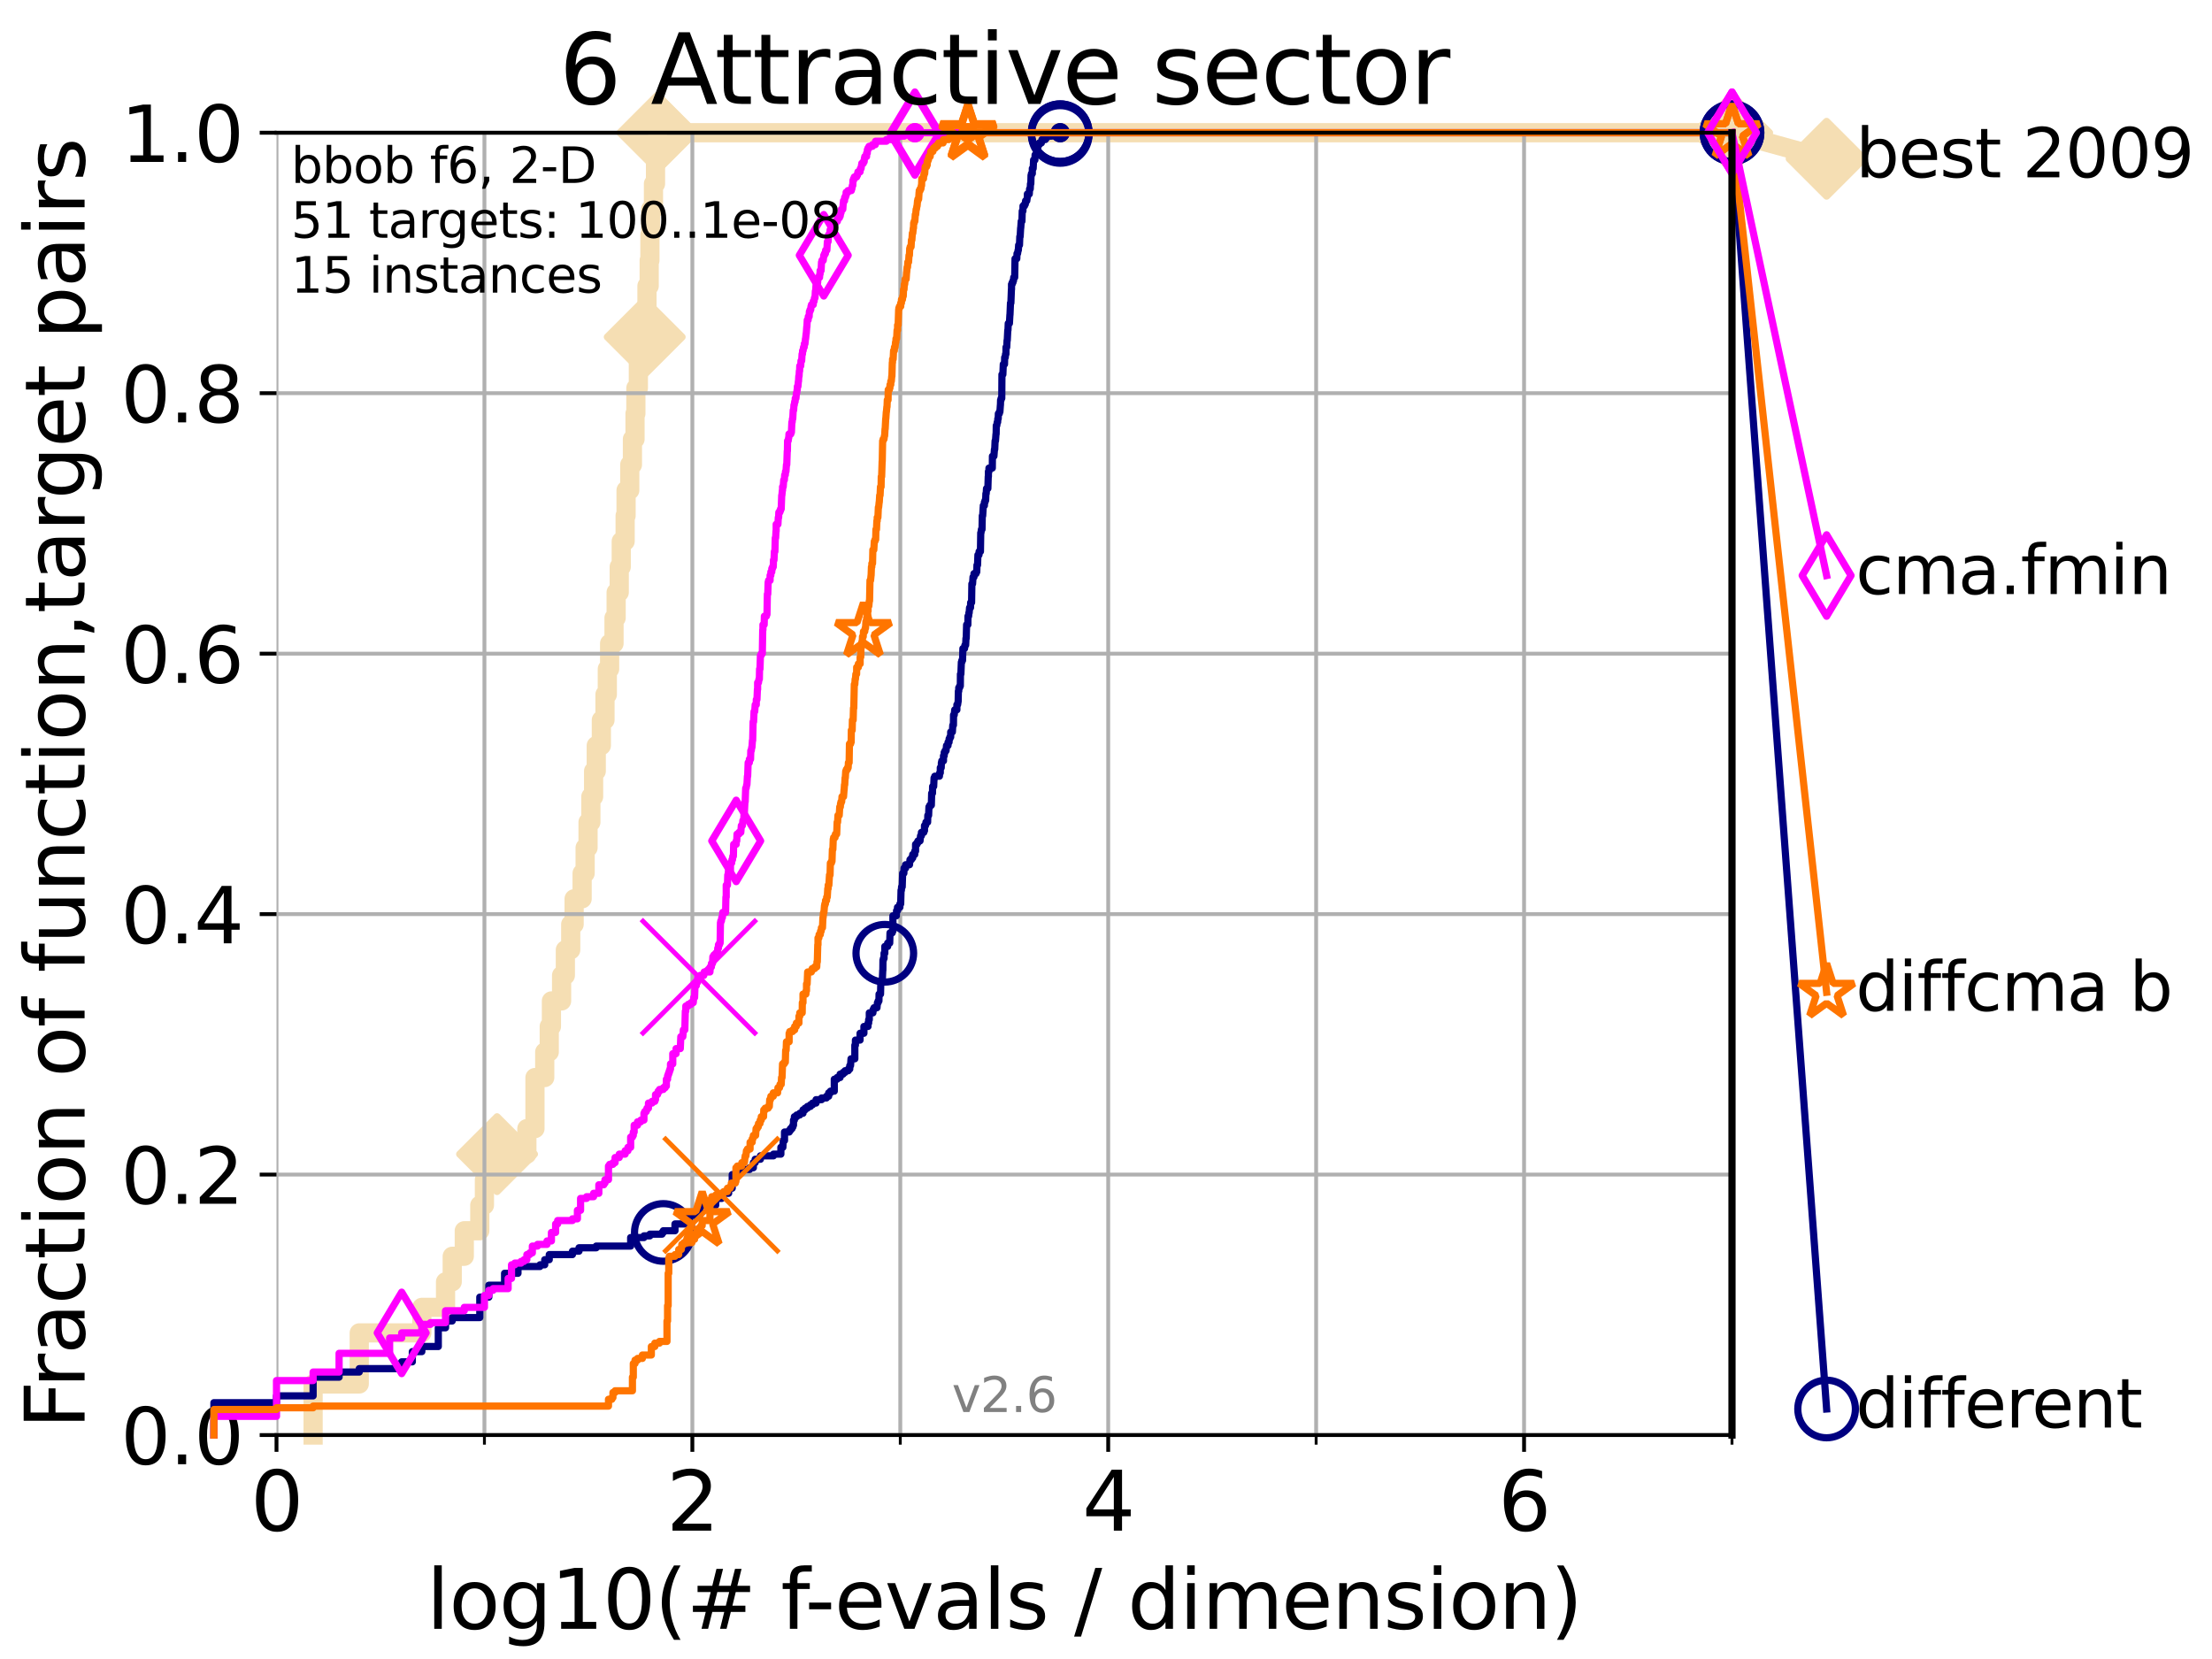 <?xml version="1.0" encoding="utf-8" standalone="no"?>
<!DOCTYPE svg PUBLIC "-//W3C//DTD SVG 1.1//EN"
  "http://www.w3.org/Graphics/SVG/1.1/DTD/svg11.dtd">
<svg height="345.6pt" version="1.1" viewBox="0 0 460.8 345.6" width="460.8pt" xmlns="http://www.w3.org/2000/svg" xmlns:xlink="http://www.w3.org/1999/xlink">
 <defs>
  <style type="text/css">*{stroke-linecap:butt;stroke-linejoin:round;}</style>
 </defs>
 <g id="figure_1">
  <g id="patch_1">
   <path d="M 0 345.6 
L 460.8 345.6 
L 460.8 0 
L 0 0 
z
" style="fill:#ffffff;"/>
  </g>
  <g id="axes_1">
   <g id="patch_2">
    <path d="M 57.6 298.944 
L 360.806 298.944 
L 360.806 27.648 
L 57.6 27.648 
z
" style="fill:#ffffff;"/>
   </g>
   <g id="line2d_1">
    <path d="M 65.227 298.944 
L 65.227 288.305 
L 74.837 288.305 
L 74.837 277.666 
L 87.876 277.666 
L 87.876 272.346 
L 92.812 272.346 
L 92.812 267.027 
L 94.206 267.027 
L 94.206 261.707 
L 96.718 261.707 
L 96.718 256.388 
L 99.95 256.388 
L 99.95 251.068 
L 100.915 251.068 
L 100.915 245.749 
L 103.544 245.749 
L 103.544 240.429 
L 109.757 240.429 
L 109.757 235.11 
L 111.442 235.11 
L 111.442 224.471 
L 113.478 224.471 
L 113.478 219.151 
L 114.419 219.151 
L 114.419 213.832 
L 114.872 213.832 
L 114.872 208.512 
L 116.988 208.512 
L 116.988 203.192 
L 117.772 203.192 
L 117.772 197.873 
L 118.89 197.873 
L 118.89 192.553 
L 119.6 192.553 
L 119.6 187.234 
L 121.266 187.234 
L 121.266 181.914 
L 121.893 181.914 
L 121.893 176.595 
L 122.5 176.595 
L 122.5 171.275 
L 123.088 171.275 
L 123.088 165.956 
L 123.658 165.956 
L 123.658 160.636 
L 124.211 160.636 
L 124.211 155.317 
L 125.271 155.317 
L 125.271 149.997 
L 126.029 149.997 
L 126.029 144.678 
L 126.517 144.678 
L 126.517 139.358 
L 126.994 139.358 
L 126.994 134.039 
L 127.911 134.039 
L 127.911 128.719 
L 128.354 128.719 
L 128.354 123.4 
L 128.999 123.4 
L 128.999 118.08 
L 129.417 118.08 
L 129.417 112.76 
L 130.226 112.76 
L 130.226 107.441 
L 130.423 107.441 
L 130.423 102.121 
L 131.191 102.121 
L 131.191 96.802 
L 131.747 96.802 
L 131.747 91.482 
L 132.287 91.482 
L 132.287 86.163 
L 132.464 86.163 
L 132.464 80.843 
L 132.984 80.843 
L 132.984 75.524 
L 133.323 75.524 
L 133.323 70.204 
L 134.305 70.204 
L 134.305 64.885 
L 134.777 64.885 
L 134.777 59.565 
L 135.238 59.565 
L 135.238 54.246 
L 135.389 54.246 
L 135.389 48.926 
L 135.539 48.926 
L 135.539 43.607 
L 136.127 43.607 
L 136.127 38.287 
L 136.556 38.287 
L 136.556 32.968 
L 136.975 32.968 
L 136.975 27.648 
L 360.806 27.648 
" style="fill:none;stroke:#f5deb3;stroke-linecap:square;stroke-width:4;"/>
   </g>
   <g id="line2d_2">
    <defs>
     <path d="M -0 7.778 
L 7.778 0 
L 0 -7.778 
L -7.778 -0 
z
" id="ma7e17919e8" style="stroke:#f5deb3;stroke-linejoin:miter;stroke-width:1.5;"/>
    </defs>
    <g>
     <use style="fill:#f5deb3;stroke:#f5deb3;stroke-linejoin:miter;stroke-width:1.5;" x="103.544" xlink:href="#ma7e17919e8" y="240.429"/>
     <use style="fill:#f5deb3;stroke:#f5deb3;stroke-linejoin:miter;stroke-width:1.5;" x="134.305" xlink:href="#ma7e17919e8" y="70.204"/>
     <use style="fill:#f5deb3;stroke:#f5deb3;stroke-linejoin:miter;stroke-width:1.5;" x="136.975" xlink:href="#ma7e17919e8" y="27.648"/>
     <use style="fill:#f5deb3;stroke:#f5deb3;stroke-linejoin:miter;stroke-width:1.5;" x="136.975" xlink:href="#ma7e17919e8" y="27.648"/>
     <use style="fill:#f5deb3;stroke:#f5deb3;stroke-linejoin:miter;stroke-width:1.5;" x="360.806" xlink:href="#ma7e17919e8" y="27.648"/>
    </g>
   </g>
   <g id="line2d_3">
    <path style="fill:none;stroke:#f5deb3;stroke-linecap:square;stroke-width:4;"/>
    <g/>
   </g>
   <g id="line2d_4">
    <path d="M 360.806 27.648 
L 380.515 33.074 
" style="fill:none;stroke:#f5deb3;stroke-linecap:square;stroke-width:4;"/>
    <g>
     <use style="fill:#f5deb3;stroke:#f5deb3;stroke-linejoin:miter;stroke-width:1.5;" x="360.806" xlink:href="#ma7e17919e8" y="27.648"/>
     <use style="fill:#f5deb3;stroke:#f5deb3;stroke-linejoin:miter;stroke-width:1.5;" x="380.515" xlink:href="#ma7e17919e8" y="33.074"/>
    </g>
   </g>
   <g id="matplotlib.axis_1">
    <g id="xtick_1">
     <g id="line2d_5">
      <path clip-path="url(#pd4c9e2f3fe)" d="M 57.6 298.944 
L 57.6 27.648 
" style="fill:none;stroke:#b0b0b0;stroke-linecap:square;stroke-width:0.8;"/>
     </g>
     <g id="line2d_6">
      <defs>
       <path d="M 0 0 
L 0 3.5 
" id="m777bb1b85e" style="stroke:#000000;stroke-width:0.8;"/>
      </defs>
      <g>
       <use style="stroke:#000000;stroke-width:0.8;" x="57.6" xlink:href="#m777bb1b85e" y="298.944"/>
      </g>
     </g>
     <g id="text_1">
      <!-- 0 -->
      <g transform="translate(52.192 318.861)scale(0.17 -0.17)">
       <defs>
        <path d="M 2034 4250 
Q 1547 4250 1301 3770 
Q 1056 3291 1056 2328 
Q 1056 1369 1301 889 
Q 1547 409 2034 409 
Q 2525 409 2770 889 
Q 3016 1369 3016 2328 
Q 3016 3291 2770 3770 
Q 2525 4250 2034 4250 
z
M 2034 4750 
Q 2819 4750 3233 4129 
Q 3647 3509 3647 2328 
Q 3647 1150 3233 529 
Q 2819 -91 2034 -91 
Q 1250 -91 836 529 
Q 422 1150 422 2328 
Q 422 3509 836 4129 
Q 1250 4750 2034 4750 
z
" id="DejaVuSans-30" transform="scale(0.016)"/>
       </defs>
       <use xlink:href="#DejaVuSans-30"/>
      </g>
     </g>
    </g>
    <g id="xtick_2">
     <g id="line2d_7">
      <path clip-path="url(#pd4c9e2f3fe)" d="M 144.23 298.944 
L 144.23 27.648 
" style="fill:none;stroke:#b0b0b0;stroke-linecap:square;stroke-width:0.8;"/>
     </g>
     <g id="line2d_8">
      <g>
       <use style="stroke:#000000;stroke-width:0.8;" x="144.23" xlink:href="#m777bb1b85e" y="298.944"/>
      </g>
     </g>
     <g id="text_2">
      <!-- 2 -->
      <g transform="translate(138.822 318.861)scale(0.17 -0.17)">
       <defs>
        <path d="M 1228 531 
L 3431 531 
L 3431 0 
L 469 0 
L 469 531 
Q 828 903 1448 1529 
Q 2069 2156 2228 2338 
Q 2531 2678 2651 2914 
Q 2772 3150 2772 3378 
Q 2772 3750 2511 3984 
Q 2250 4219 1831 4219 
Q 1534 4219 1204 4116 
Q 875 4013 500 3803 
L 500 4441 
Q 881 4594 1212 4672 
Q 1544 4750 1819 4750 
Q 2544 4750 2975 4387 
Q 3406 4025 3406 3419 
Q 3406 3131 3298 2873 
Q 3191 2616 2906 2266 
Q 2828 2175 2409 1742 
Q 1991 1309 1228 531 
z
" id="DejaVuSans-32" transform="scale(0.016)"/>
       </defs>
       <use xlink:href="#DejaVuSans-32"/>
      </g>
     </g>
    </g>
    <g id="xtick_3">
     <g id="line2d_9">
      <path clip-path="url(#pd4c9e2f3fe)" d="M 230.861 298.944 
L 230.861 27.648 
" style="fill:none;stroke:#b0b0b0;stroke-linecap:square;stroke-width:0.8;"/>
     </g>
     <g id="line2d_10">
      <g>
       <use style="stroke:#000000;stroke-width:0.8;" x="230.861" xlink:href="#m777bb1b85e" y="298.944"/>
      </g>
     </g>
     <g id="text_3">
      <!-- 4 -->
      <g transform="translate(225.453 318.861)scale(0.17 -0.17)">
       <defs>
        <path d="M 2419 4116 
L 825 1625 
L 2419 1625 
L 2419 4116 
z
M 2253 4666 
L 3047 4666 
L 3047 1625 
L 3713 1625 
L 3713 1100 
L 3047 1100 
L 3047 0 
L 2419 0 
L 2419 1100 
L 313 1100 
L 313 1709 
L 2253 4666 
z
" id="DejaVuSans-34" transform="scale(0.016)"/>
       </defs>
       <use xlink:href="#DejaVuSans-34"/>
      </g>
     </g>
    </g>
    <g id="xtick_4">
     <g id="line2d_11">
      <path clip-path="url(#pd4c9e2f3fe)" d="M 317.491 298.944 
L 317.491 27.648 
" style="fill:none;stroke:#b0b0b0;stroke-linecap:square;stroke-width:0.8;"/>
     </g>
     <g id="line2d_12">
      <g>
       <use style="stroke:#000000;stroke-width:0.8;" x="317.491" xlink:href="#m777bb1b85e" y="298.944"/>
      </g>
     </g>
     <g id="text_4">
      <!-- 6 -->
      <g transform="translate(312.083 318.861)scale(0.17 -0.17)">
       <defs>
        <path d="M 2113 2584 
Q 1688 2584 1439 2293 
Q 1191 2003 1191 1497 
Q 1191 994 1439 701 
Q 1688 409 2113 409 
Q 2538 409 2786 701 
Q 3034 994 3034 1497 
Q 3034 2003 2786 2293 
Q 2538 2584 2113 2584 
z
M 3366 4563 
L 3366 3988 
Q 3128 4100 2886 4159 
Q 2644 4219 2406 4219 
Q 1781 4219 1451 3797 
Q 1122 3375 1075 2522 
Q 1259 2794 1537 2939 
Q 1816 3084 2150 3084 
Q 2853 3084 3261 2657 
Q 3669 2231 3669 1497 
Q 3669 778 3244 343 
Q 2819 -91 2113 -91 
Q 1303 -91 875 529 
Q 447 1150 447 2328 
Q 447 3434 972 4092 
Q 1497 4750 2381 4750 
Q 2619 4750 2861 4703 
Q 3103 4656 3366 4563 
z
" id="DejaVuSans-36" transform="scale(0.016)"/>
       </defs>
       <use xlink:href="#DejaVuSans-36"/>
      </g>
     </g>
    </g>
    <g id="xtick_5">
     <g id="line2d_13">
      <path clip-path="url(#pd4c9e2f3fe)" d="M 100.915 298.944 
L 100.915 27.648 
" style="fill:none;stroke:#b0b0b0;stroke-linecap:square;stroke-width:0.8;"/>
     </g>
     <g id="line2d_14">
      <defs>
       <path d="M 0 0 
L 0 2 
" id="m166c73c6f5" style="stroke:#000000;stroke-width:0.6;"/>
      </defs>
      <g>
       <use style="stroke:#000000;stroke-width:0.6;" x="100.915" xlink:href="#m166c73c6f5" y="298.944"/>
      </g>
     </g>
    </g>
    <g id="xtick_6">
     <g id="line2d_15">
      <path clip-path="url(#pd4c9e2f3fe)" d="M 187.546 298.944 
L 187.546 27.648 
" style="fill:none;stroke:#b0b0b0;stroke-linecap:square;stroke-width:0.8;"/>
     </g>
     <g id="line2d_16">
      <g>
       <use style="stroke:#000000;stroke-width:0.6;" x="187.546" xlink:href="#m166c73c6f5" y="298.944"/>
      </g>
     </g>
    </g>
    <g id="xtick_7">
     <g id="line2d_17">
      <path clip-path="url(#pd4c9e2f3fe)" d="M 274.176 298.944 
L 274.176 27.648 
" style="fill:none;stroke:#b0b0b0;stroke-linecap:square;stroke-width:0.8;"/>
     </g>
     <g id="line2d_18">
      <g>
       <use style="stroke:#000000;stroke-width:0.6;" x="274.176" xlink:href="#m166c73c6f5" y="298.944"/>
      </g>
     </g>
    </g>
    <g id="xtick_8">
     <g id="line2d_19">
      <path clip-path="url(#pd4c9e2f3fe)" d="M 360.806 298.944 
L 360.806 27.648 
" style="fill:none;stroke:#b0b0b0;stroke-linecap:square;stroke-width:0.8;"/>
     </g>
     <g id="line2d_20">
      <g>
       <use style="stroke:#000000;stroke-width:0.6;" x="360.806" xlink:href="#m166c73c6f5" y="298.944"/>
      </g>
     </g>
    </g>
    <g id="text_5">
     <!-- log10(# f-evals / dimension) -->
     <g transform="translate(88.823 339.314)scale(0.17 -0.17)">
      <defs>
       <path d="M 603 4863 
L 1178 4863 
L 1178 0 
L 603 0 
L 603 4863 
z
" id="DejaVuSans-6c" transform="scale(0.016)"/>
       <path d="M 1959 3097 
Q 1497 3097 1228 2736 
Q 959 2375 959 1747 
Q 959 1119 1226 758 
Q 1494 397 1959 397 
Q 2419 397 2687 759 
Q 2956 1122 2956 1747 
Q 2956 2369 2687 2733 
Q 2419 3097 1959 3097 
z
M 1959 3584 
Q 2709 3584 3137 3096 
Q 3566 2609 3566 1747 
Q 3566 888 3137 398 
Q 2709 -91 1959 -91 
Q 1206 -91 779 398 
Q 353 888 353 1747 
Q 353 2609 779 3096 
Q 1206 3584 1959 3584 
z
" id="DejaVuSans-6f" transform="scale(0.016)"/>
       <path d="M 2906 1791 
Q 2906 2416 2648 2759 
Q 2391 3103 1925 3103 
Q 1463 3103 1205 2759 
Q 947 2416 947 1791 
Q 947 1169 1205 825 
Q 1463 481 1925 481 
Q 2391 481 2648 825 
Q 2906 1169 2906 1791 
z
M 3481 434 
Q 3481 -459 3084 -895 
Q 2688 -1331 1869 -1331 
Q 1566 -1331 1297 -1286 
Q 1028 -1241 775 -1147 
L 775 -588 
Q 1028 -725 1275 -790 
Q 1522 -856 1778 -856 
Q 2344 -856 2625 -561 
Q 2906 -266 2906 331 
L 2906 616 
Q 2728 306 2450 153 
Q 2172 0 1784 0 
Q 1141 0 747 490 
Q 353 981 353 1791 
Q 353 2603 747 3093 
Q 1141 3584 1784 3584 
Q 2172 3584 2450 3431 
Q 2728 3278 2906 2969 
L 2906 3500 
L 3481 3500 
L 3481 434 
z
" id="DejaVuSans-67" transform="scale(0.016)"/>
       <path d="M 794 531 
L 1825 531 
L 1825 4091 
L 703 3866 
L 703 4441 
L 1819 4666 
L 2450 4666 
L 2450 531 
L 3481 531 
L 3481 0 
L 794 0 
L 794 531 
z
" id="DejaVuSans-31" transform="scale(0.016)"/>
       <path d="M 1984 4856 
Q 1566 4138 1362 3434 
Q 1159 2731 1159 2009 
Q 1159 1288 1364 580 
Q 1569 -128 1984 -844 
L 1484 -844 
Q 1016 -109 783 600 
Q 550 1309 550 2009 
Q 550 2706 781 3412 
Q 1013 4119 1484 4856 
L 1984 4856 
z
" id="DejaVuSans-28" transform="scale(0.016)"/>
       <path d="M 3272 2816 
L 2363 2816 
L 2100 1772 
L 3016 1772 
L 3272 2816 
z
M 2803 4594 
L 2478 3297 
L 3391 3297 
L 3719 4594 
L 4219 4594 
L 3897 3297 
L 4872 3297 
L 4872 2816 
L 3775 2816 
L 3519 1772 
L 4513 1772 
L 4513 1294 
L 3397 1294 
L 3072 0 
L 2572 0 
L 2894 1294 
L 1978 1294 
L 1656 0 
L 1153 0 
L 1478 1294 
L 494 1294 
L 494 1772 
L 1594 1772 
L 1856 2816 
L 850 2816 
L 850 3297 
L 1978 3297 
L 2297 4594 
L 2803 4594 
z
" id="DejaVuSans-23" transform="scale(0.016)"/>
       <path id="DejaVuSans-20" transform="scale(0.016)"/>
       <path d="M 2375 4863 
L 2375 4384 
L 1825 4384 
Q 1516 4384 1395 4259 
Q 1275 4134 1275 3809 
L 1275 3500 
L 2222 3500 
L 2222 3053 
L 1275 3053 
L 1275 0 
L 697 0 
L 697 3053 
L 147 3053 
L 147 3500 
L 697 3500 
L 697 3744 
Q 697 4328 969 4595 
Q 1241 4863 1831 4863 
L 2375 4863 
z
" id="DejaVuSans-66" transform="scale(0.016)"/>
       <path d="M 313 2009 
L 1997 2009 
L 1997 1497 
L 313 1497 
L 313 2009 
z
" id="DejaVuSans-2d" transform="scale(0.016)"/>
       <path d="M 3597 1894 
L 3597 1613 
L 953 1613 
Q 991 1019 1311 708 
Q 1631 397 2203 397 
Q 2534 397 2845 478 
Q 3156 559 3463 722 
L 3463 178 
Q 3153 47 2828 -22 
Q 2503 -91 2169 -91 
Q 1331 -91 842 396 
Q 353 884 353 1716 
Q 353 2575 817 3079 
Q 1281 3584 2069 3584 
Q 2775 3584 3186 3129 
Q 3597 2675 3597 1894 
z
M 3022 2063 
Q 3016 2534 2758 2815 
Q 2500 3097 2075 3097 
Q 1594 3097 1305 2825 
Q 1016 2553 972 2059 
L 3022 2063 
z
" id="DejaVuSans-65" transform="scale(0.016)"/>
       <path d="M 191 3500 
L 800 3500 
L 1894 563 
L 2988 3500 
L 3597 3500 
L 2284 0 
L 1503 0 
L 191 3500 
z
" id="DejaVuSans-76" transform="scale(0.016)"/>
       <path d="M 2194 1759 
Q 1497 1759 1228 1600 
Q 959 1441 959 1056 
Q 959 750 1161 570 
Q 1363 391 1709 391 
Q 2188 391 2477 730 
Q 2766 1069 2766 1631 
L 2766 1759 
L 2194 1759 
z
M 3341 1997 
L 3341 0 
L 2766 0 
L 2766 531 
Q 2569 213 2275 61 
Q 1981 -91 1556 -91 
Q 1019 -91 701 211 
Q 384 513 384 1019 
Q 384 1609 779 1909 
Q 1175 2209 1959 2209 
L 2766 2209 
L 2766 2266 
Q 2766 2663 2505 2880 
Q 2244 3097 1772 3097 
Q 1472 3097 1187 3025 
Q 903 2953 641 2809 
L 641 3341 
Q 956 3463 1253 3523 
Q 1550 3584 1831 3584 
Q 2591 3584 2966 3190 
Q 3341 2797 3341 1997 
z
" id="DejaVuSans-61" transform="scale(0.016)"/>
       <path d="M 2834 3397 
L 2834 2853 
Q 2591 2978 2328 3040 
Q 2066 3103 1784 3103 
Q 1356 3103 1142 2972 
Q 928 2841 928 2578 
Q 928 2378 1081 2264 
Q 1234 2150 1697 2047 
L 1894 2003 
Q 2506 1872 2764 1633 
Q 3022 1394 3022 966 
Q 3022 478 2636 193 
Q 2250 -91 1575 -91 
Q 1294 -91 989 -36 
Q 684 19 347 128 
L 347 722 
Q 666 556 975 473 
Q 1284 391 1588 391 
Q 1994 391 2212 530 
Q 2431 669 2431 922 
Q 2431 1156 2273 1281 
Q 2116 1406 1581 1522 
L 1381 1569 
Q 847 1681 609 1914 
Q 372 2147 372 2553 
Q 372 3047 722 3315 
Q 1072 3584 1716 3584 
Q 2034 3584 2315 3537 
Q 2597 3491 2834 3397 
z
" id="DejaVuSans-73" transform="scale(0.016)"/>
       <path d="M 1625 4666 
L 2156 4666 
L 531 -594 
L 0 -594 
L 1625 4666 
z
" id="DejaVuSans-2f" transform="scale(0.016)"/>
       <path d="M 2906 2969 
L 2906 4863 
L 3481 4863 
L 3481 0 
L 2906 0 
L 2906 525 
Q 2725 213 2448 61 
Q 2172 -91 1784 -91 
Q 1150 -91 751 415 
Q 353 922 353 1747 
Q 353 2572 751 3078 
Q 1150 3584 1784 3584 
Q 2172 3584 2448 3432 
Q 2725 3281 2906 2969 
z
M 947 1747 
Q 947 1113 1208 752 
Q 1469 391 1925 391 
Q 2381 391 2643 752 
Q 2906 1113 2906 1747 
Q 2906 2381 2643 2742 
Q 2381 3103 1925 3103 
Q 1469 3103 1208 2742 
Q 947 2381 947 1747 
z
" id="DejaVuSans-64" transform="scale(0.016)"/>
       <path d="M 603 3500 
L 1178 3500 
L 1178 0 
L 603 0 
L 603 3500 
z
M 603 4863 
L 1178 4863 
L 1178 4134 
L 603 4134 
L 603 4863 
z
" id="DejaVuSans-69" transform="scale(0.016)"/>
       <path d="M 3328 2828 
Q 3544 3216 3844 3400 
Q 4144 3584 4550 3584 
Q 5097 3584 5394 3201 
Q 5691 2819 5691 2113 
L 5691 0 
L 5113 0 
L 5113 2094 
Q 5113 2597 4934 2840 
Q 4756 3084 4391 3084 
Q 3944 3084 3684 2787 
Q 3425 2491 3425 1978 
L 3425 0 
L 2847 0 
L 2847 2094 
Q 2847 2600 2669 2842 
Q 2491 3084 2119 3084 
Q 1678 3084 1418 2786 
Q 1159 2488 1159 1978 
L 1159 0 
L 581 0 
L 581 3500 
L 1159 3500 
L 1159 2956 
Q 1356 3278 1631 3431 
Q 1906 3584 2284 3584 
Q 2666 3584 2933 3390 
Q 3200 3197 3328 2828 
z
" id="DejaVuSans-6d" transform="scale(0.016)"/>
       <path d="M 3513 2113 
L 3513 0 
L 2938 0 
L 2938 2094 
Q 2938 2591 2744 2837 
Q 2550 3084 2163 3084 
Q 1697 3084 1428 2787 
Q 1159 2491 1159 1978 
L 1159 0 
L 581 0 
L 581 3500 
L 1159 3500 
L 1159 2956 
Q 1366 3272 1645 3428 
Q 1925 3584 2291 3584 
Q 2894 3584 3203 3211 
Q 3513 2838 3513 2113 
z
" id="DejaVuSans-6e" transform="scale(0.016)"/>
       <path d="M 513 4856 
L 1013 4856 
Q 1481 4119 1714 3412 
Q 1947 2706 1947 2009 
Q 1947 1309 1714 600 
Q 1481 -109 1013 -844 
L 513 -844 
Q 928 -128 1133 580 
Q 1338 1288 1338 2009 
Q 1338 2731 1133 3434 
Q 928 4138 513 4856 
z
" id="DejaVuSans-29" transform="scale(0.016)"/>
      </defs>
      <use xlink:href="#DejaVuSans-6c"/>
      <use x="27.783" xlink:href="#DejaVuSans-6f"/>
      <use x="88.965" xlink:href="#DejaVuSans-67"/>
      <use x="152.441" xlink:href="#DejaVuSans-31"/>
      <use x="216.064" xlink:href="#DejaVuSans-30"/>
      <use x="279.688" xlink:href="#DejaVuSans-28"/>
      <use x="318.701" xlink:href="#DejaVuSans-23"/>
      <use x="402.49" xlink:href="#DejaVuSans-20"/>
      <use x="434.277" xlink:href="#DejaVuSans-66"/>
      <use x="463.982" xlink:href="#DejaVuSans-2d"/>
      <use x="500.066" xlink:href="#DejaVuSans-65"/>
      <use x="561.59" xlink:href="#DejaVuSans-76"/>
      <use x="620.77" xlink:href="#DejaVuSans-61"/>
      <use x="682.049" xlink:href="#DejaVuSans-6c"/>
      <use x="709.832" xlink:href="#DejaVuSans-73"/>
      <use x="761.932" xlink:href="#DejaVuSans-20"/>
      <use x="793.719" xlink:href="#DejaVuSans-2f"/>
      <use x="827.41" xlink:href="#DejaVuSans-20"/>
      <use x="859.197" xlink:href="#DejaVuSans-64"/>
      <use x="922.674" xlink:href="#DejaVuSans-69"/>
      <use x="950.457" xlink:href="#DejaVuSans-6d"/>
      <use x="1047.869" xlink:href="#DejaVuSans-65"/>
      <use x="1109.393" xlink:href="#DejaVuSans-6e"/>
      <use x="1172.771" xlink:href="#DejaVuSans-73"/>
      <use x="1224.871" xlink:href="#DejaVuSans-69"/>
      <use x="1252.654" xlink:href="#DejaVuSans-6f"/>
      <use x="1313.836" xlink:href="#DejaVuSans-6e"/>
      <use x="1377.215" xlink:href="#DejaVuSans-29"/>
     </g>
    </g>
   </g>
   <g id="matplotlib.axis_2">
    <g id="ytick_1">
     <g id="line2d_21">
      <path clip-path="url(#pd4c9e2f3fe)" d="M 57.6 298.944 
L 360.806 298.944 
" style="fill:none;stroke:#b0b0b0;stroke-linecap:square;stroke-width:0.8;"/>
     </g>
     <g id="line2d_22">
      <defs>
       <path d="M 0 0 
L -3.5 0 
" id="m5416854668" style="stroke:#000000;stroke-width:0.8;"/>
      </defs>
      <g>
       <use style="stroke:#000000;stroke-width:0.8;" x="57.6" xlink:href="#m5416854668" y="298.944"/>
      </g>
     </g>
     <g id="text_6">
      <!-- 0.0 -->
      <g transform="translate(25.155 305.023)scale(0.16 -0.16)">
       <defs>
        <path d="M 684 794 
L 1344 794 
L 1344 0 
L 684 0 
L 684 794 
z
" id="DejaVuSans-2e" transform="scale(0.016)"/>
       </defs>
       <use xlink:href="#DejaVuSans-30"/>
       <use x="63.623" xlink:href="#DejaVuSans-2e"/>
       <use x="95.41" xlink:href="#DejaVuSans-30"/>
      </g>
     </g>
    </g>
    <g id="ytick_2">
     <g id="line2d_23">
      <path clip-path="url(#pd4c9e2f3fe)" d="M 57.6 244.685 
L 360.806 244.685 
" style="fill:none;stroke:#b0b0b0;stroke-linecap:square;stroke-width:0.8;"/>
     </g>
     <g id="line2d_24">
      <g>
       <use style="stroke:#000000;stroke-width:0.8;" x="57.6" xlink:href="#m5416854668" y="244.685"/>
      </g>
     </g>
     <g id="text_7">
      <!-- 0.2 -->
      <g transform="translate(25.155 250.764)scale(0.16 -0.16)">
       <use xlink:href="#DejaVuSans-30"/>
       <use x="63.623" xlink:href="#DejaVuSans-2e"/>
       <use x="95.41" xlink:href="#DejaVuSans-32"/>
      </g>
     </g>
    </g>
    <g id="ytick_3">
     <g id="line2d_25">
      <path clip-path="url(#pd4c9e2f3fe)" d="M 57.6 190.426 
L 360.806 190.426 
" style="fill:none;stroke:#b0b0b0;stroke-linecap:square;stroke-width:0.8;"/>
     </g>
     <g id="line2d_26">
      <g>
       <use style="stroke:#000000;stroke-width:0.8;" x="57.6" xlink:href="#m5416854668" y="190.426"/>
      </g>
     </g>
     <g id="text_8">
      <!-- 0.4 -->
      <g transform="translate(25.155 196.504)scale(0.16 -0.16)">
       <use xlink:href="#DejaVuSans-30"/>
       <use x="63.623" xlink:href="#DejaVuSans-2e"/>
       <use x="95.41" xlink:href="#DejaVuSans-34"/>
      </g>
     </g>
    </g>
    <g id="ytick_4">
     <g id="line2d_27">
      <path clip-path="url(#pd4c9e2f3fe)" d="M 57.6 136.166 
L 360.806 136.166 
" style="fill:none;stroke:#b0b0b0;stroke-linecap:square;stroke-width:0.8;"/>
     </g>
     <g id="line2d_28">
      <g>
       <use style="stroke:#000000;stroke-width:0.8;" x="57.6" xlink:href="#m5416854668" y="136.166"/>
      </g>
     </g>
     <g id="text_9">
      <!-- 0.6 -->
      <g transform="translate(25.155 142.245)scale(0.16 -0.16)">
       <use xlink:href="#DejaVuSans-30"/>
       <use x="63.623" xlink:href="#DejaVuSans-2e"/>
       <use x="95.41" xlink:href="#DejaVuSans-36"/>
      </g>
     </g>
    </g>
    <g id="ytick_5">
     <g id="line2d_29">
      <path clip-path="url(#pd4c9e2f3fe)" d="M 57.6 81.907 
L 360.806 81.907 
" style="fill:none;stroke:#b0b0b0;stroke-linecap:square;stroke-width:0.8;"/>
     </g>
     <g id="line2d_30">
      <g>
       <use style="stroke:#000000;stroke-width:0.8;" x="57.6" xlink:href="#m5416854668" y="81.907"/>
      </g>
     </g>
     <g id="text_10">
      <!-- 0.8 -->
      <g transform="translate(25.155 87.986)scale(0.16 -0.16)">
       <defs>
        <path d="M 2034 2216 
Q 1584 2216 1326 1975 
Q 1069 1734 1069 1313 
Q 1069 891 1326 650 
Q 1584 409 2034 409 
Q 2484 409 2743 651 
Q 3003 894 3003 1313 
Q 3003 1734 2745 1975 
Q 2488 2216 2034 2216 
z
M 1403 2484 
Q 997 2584 770 2862 
Q 544 3141 544 3541 
Q 544 4100 942 4425 
Q 1341 4750 2034 4750 
Q 2731 4750 3128 4425 
Q 3525 4100 3525 3541 
Q 3525 3141 3298 2862 
Q 3072 2584 2669 2484 
Q 3125 2378 3379 2068 
Q 3634 1759 3634 1313 
Q 3634 634 3220 271 
Q 2806 -91 2034 -91 
Q 1263 -91 848 271 
Q 434 634 434 1313 
Q 434 1759 690 2068 
Q 947 2378 1403 2484 
z
M 1172 3481 
Q 1172 3119 1398 2916 
Q 1625 2713 2034 2713 
Q 2441 2713 2670 2916 
Q 2900 3119 2900 3481 
Q 2900 3844 2670 4047 
Q 2441 4250 2034 4250 
Q 1625 4250 1398 4047 
Q 1172 3844 1172 3481 
z
" id="DejaVuSans-38" transform="scale(0.016)"/>
       </defs>
       <use xlink:href="#DejaVuSans-30"/>
       <use x="63.623" xlink:href="#DejaVuSans-2e"/>
       <use x="95.41" xlink:href="#DejaVuSans-38"/>
      </g>
     </g>
    </g>
    <g id="ytick_6">
     <g id="line2d_31">
      <path clip-path="url(#pd4c9e2f3fe)" d="M 57.6 27.648 
L 360.806 27.648 
" style="fill:none;stroke:#b0b0b0;stroke-linecap:square;stroke-width:0.8;"/>
     </g>
     <g id="line2d_32">
      <g>
       <use style="stroke:#000000;stroke-width:0.8;" x="57.6" xlink:href="#m5416854668" y="27.648"/>
      </g>
     </g>
     <g id="text_11">
      <!-- 1.0 -->
      <g transform="translate(25.155 33.727)scale(0.16 -0.16)">
       <use xlink:href="#DejaVuSans-31"/>
       <use x="63.623" xlink:href="#DejaVuSans-2e"/>
       <use x="95.41" xlink:href="#DejaVuSans-30"/>
      </g>
     </g>
    </g>
    <g id="text_12">
     <!-- Fraction of function,target pairs -->
     <g transform="translate(17.62 297.681)rotate(-90)scale(0.17 -0.17)">
      <defs>
       <path d="M 628 4666 
L 3309 4666 
L 3309 4134 
L 1259 4134 
L 1259 2759 
L 3109 2759 
L 3109 2228 
L 1259 2228 
L 1259 0 
L 628 0 
L 628 4666 
z
" id="DejaVuSans-46" transform="scale(0.016)"/>
       <path d="M 2631 2963 
Q 2534 3019 2420 3045 
Q 2306 3072 2169 3072 
Q 1681 3072 1420 2755 
Q 1159 2438 1159 1844 
L 1159 0 
L 581 0 
L 581 3500 
L 1159 3500 
L 1159 2956 
Q 1341 3275 1631 3429 
Q 1922 3584 2338 3584 
Q 2397 3584 2469 3576 
Q 2541 3569 2628 3553 
L 2631 2963 
z
" id="DejaVuSans-72" transform="scale(0.016)"/>
       <path d="M 3122 3366 
L 3122 2828 
Q 2878 2963 2633 3030 
Q 2388 3097 2138 3097 
Q 1578 3097 1268 2742 
Q 959 2388 959 1747 
Q 959 1106 1268 751 
Q 1578 397 2138 397 
Q 2388 397 2633 464 
Q 2878 531 3122 666 
L 3122 134 
Q 2881 22 2623 -34 
Q 2366 -91 2075 -91 
Q 1284 -91 818 406 
Q 353 903 353 1747 
Q 353 2603 823 3093 
Q 1294 3584 2113 3584 
Q 2378 3584 2631 3529 
Q 2884 3475 3122 3366 
z
" id="DejaVuSans-63" transform="scale(0.016)"/>
       <path d="M 1172 4494 
L 1172 3500 
L 2356 3500 
L 2356 3053 
L 1172 3053 
L 1172 1153 
Q 1172 725 1289 603 
Q 1406 481 1766 481 
L 2356 481 
L 2356 0 
L 1766 0 
Q 1100 0 847 248 
Q 594 497 594 1153 
L 594 3053 
L 172 3053 
L 172 3500 
L 594 3500 
L 594 4494 
L 1172 4494 
z
" id="DejaVuSans-74" transform="scale(0.016)"/>
       <path d="M 544 1381 
L 544 3500 
L 1119 3500 
L 1119 1403 
Q 1119 906 1312 657 
Q 1506 409 1894 409 
Q 2359 409 2629 706 
Q 2900 1003 2900 1516 
L 2900 3500 
L 3475 3500 
L 3475 0 
L 2900 0 
L 2900 538 
Q 2691 219 2414 64 
Q 2138 -91 1772 -91 
Q 1169 -91 856 284 
Q 544 659 544 1381 
z
M 1991 3584 
L 1991 3584 
z
" id="DejaVuSans-75" transform="scale(0.016)"/>
       <path d="M 750 794 
L 1409 794 
L 1409 256 
L 897 -744 
L 494 -744 
L 750 256 
L 750 794 
z
" id="DejaVuSans-2c" transform="scale(0.016)"/>
       <path d="M 1159 525 
L 1159 -1331 
L 581 -1331 
L 581 3500 
L 1159 3500 
L 1159 2969 
Q 1341 3281 1617 3432 
Q 1894 3584 2278 3584 
Q 2916 3584 3314 3078 
Q 3713 2572 3713 1747 
Q 3713 922 3314 415 
Q 2916 -91 2278 -91 
Q 1894 -91 1617 61 
Q 1341 213 1159 525 
z
M 3116 1747 
Q 3116 2381 2855 2742 
Q 2594 3103 2138 3103 
Q 1681 3103 1420 2742 
Q 1159 2381 1159 1747 
Q 1159 1113 1420 752 
Q 1681 391 2138 391 
Q 2594 391 2855 752 
Q 3116 1113 3116 1747 
z
" id="DejaVuSans-70" transform="scale(0.016)"/>
      </defs>
      <use xlink:href="#DejaVuSans-46"/>
      <use x="50.27" xlink:href="#DejaVuSans-72"/>
      <use x="91.383" xlink:href="#DejaVuSans-61"/>
      <use x="152.662" xlink:href="#DejaVuSans-63"/>
      <use x="207.643" xlink:href="#DejaVuSans-74"/>
      <use x="246.852" xlink:href="#DejaVuSans-69"/>
      <use x="274.635" xlink:href="#DejaVuSans-6f"/>
      <use x="335.816" xlink:href="#DejaVuSans-6e"/>
      <use x="399.195" xlink:href="#DejaVuSans-20"/>
      <use x="430.982" xlink:href="#DejaVuSans-6f"/>
      <use x="492.164" xlink:href="#DejaVuSans-66"/>
      <use x="527.369" xlink:href="#DejaVuSans-20"/>
      <use x="559.156" xlink:href="#DejaVuSans-66"/>
      <use x="594.361" xlink:href="#DejaVuSans-75"/>
      <use x="657.74" xlink:href="#DejaVuSans-6e"/>
      <use x="721.119" xlink:href="#DejaVuSans-63"/>
      <use x="776.1" xlink:href="#DejaVuSans-74"/>
      <use x="815.309" xlink:href="#DejaVuSans-69"/>
      <use x="843.092" xlink:href="#DejaVuSans-6f"/>
      <use x="904.273" xlink:href="#DejaVuSans-6e"/>
      <use x="967.652" xlink:href="#DejaVuSans-2c"/>
      <use x="999.439" xlink:href="#DejaVuSans-74"/>
      <use x="1038.648" xlink:href="#DejaVuSans-61"/>
      <use x="1099.928" xlink:href="#DejaVuSans-72"/>
      <use x="1139.291" xlink:href="#DejaVuSans-67"/>
      <use x="1202.768" xlink:href="#DejaVuSans-65"/>
      <use x="1264.291" xlink:href="#DejaVuSans-74"/>
      <use x="1303.5" xlink:href="#DejaVuSans-20"/>
      <use x="1335.287" xlink:href="#DejaVuSans-70"/>
      <use x="1398.764" xlink:href="#DejaVuSans-61"/>
      <use x="1460.043" xlink:href="#DejaVuSans-69"/>
      <use x="1487.826" xlink:href="#DejaVuSans-72"/>
      <use x="1528.939" xlink:href="#DejaVuSans-73"/>
     </g>
    </g>
   </g>
   <g id="line2d_33">
    <defs>
     <path d="M 0 1.5 
C 0.398 1.5 0.779 1.342 1.061 1.061 
C 1.342 0.779 1.5 0.398 1.5 0 
C 1.5 -0.398 1.342 -0.779 1.061 -1.061 
C 0.779 -1.342 0.398 -1.5 0 -1.5 
C -0.398 -1.5 -0.779 -1.342 -1.061 -1.061 
C -1.342 -0.779 -1.5 -0.398 -1.5 0 
C -1.5 0.398 -1.342 0.779 -1.061 1.061 
C -0.779 1.342 -0.398 1.5 0 1.5 
z
" id="m5a1cf55ade" style="stroke:#f5deb3;"/>
    </defs>
    <g>
     <use style="fill:#f5deb3;stroke:#f5deb3;" x="136.975" xlink:href="#m5a1cf55ade" y="27.648"/>
     <use style="fill:#f5deb3;stroke:#f5deb3;" x="136.975" xlink:href="#m5a1cf55ade" y="27.648"/>
    </g>
   </g>
   <g id="line2d_34">
    <defs>
     <path d="M 0 1.5 
C 0.398 1.5 0.779 1.342 1.061 1.061 
C 1.342 0.779 1.5 0.398 1.5 0 
C 1.5 -0.398 1.342 -0.779 1.061 -1.061 
C 0.779 -1.342 0.398 -1.5 0 -1.5 
C -0.398 -1.5 -0.779 -1.342 -1.061 -1.061 
C -1.342 -0.779 -1.5 -0.398 -1.5 0 
C -1.5 0.398 -1.342 0.779 -1.061 1.061 
C -0.779 1.342 -0.398 1.5 0 1.5 
z
" id="m982420c67f" style="stroke:#000080;"/>
    </defs>
    <g>
     <use style="fill:#000080;stroke:#000080;" x="220.857" xlink:href="#m982420c67f" y="27.648"/>
     <use style="fill:#000080;stroke:#000080;" x="220.857" xlink:href="#m982420c67f" y="27.648"/>
    </g>
   </g>
   <g id="line2d_35">
    <path d="M 44.561 298.944 
L 44.561 292.206 
L 57.6 292.206 
L 57.6 290.787 
L 65.227 290.787 
L 65.227 286.886 
L 70.639 286.886 
L 70.639 285.822 
L 74.837 285.822 
L 74.837 285.113 
L 83.678 285.113 
L 83.678 283.695 
L 85.894 283.695 
L 85.894 281.567 
L 87.876 281.567 
L 87.876 280.503 
L 91.306 280.503 
L 91.306 276.602 
L 92.812 276.602 
L 92.812 275.183 
L 94.206 275.183 
L 94.206 274.474 
L 99.95 274.474 
L 99.95 270.219 
L 101.833 270.219 
L 101.833 267.736 
L 105.113 267.736 
L 105.113 265.254 
L 107.905 265.254 
L 107.905 263.835 
L 112.488 263.835 
L 112.488 263.48 
L 113.478 263.48 
L 113.478 262.417 
L 114.419 262.417 
L 114.419 261.353 
L 119.248 261.353 
L 119.248 260.643 
L 120.617 260.643 
L 120.617 259.934 
L 124.211 259.934 
L 124.211 259.579 
L 131.378 259.579 
L 131.378 257.806 
L 134.145 257.806 
L 134.145 257.452 
L 135.389 257.452 
L 135.389 257.097 
L 137.92 257.097 
L 137.92 256.742 
L 138.181 256.742 
L 138.181 256.388 
L 140.612 256.388 
L 140.612 254.969 
L 143.166 254.969 
L 143.166 253.196 
L 145.765 253.196 
L 145.765 251.068 
L 149.093 251.068 
L 149.093 249.65 
L 150.357 249.65 
L 150.357 248.586 
L 151.795 248.586 
L 151.795 247.877 
L 151.92 247.877 
L 151.92 247.522 
L 152.535 247.522 
L 152.535 244.685 
L 153.708 244.685 
L 153.708 243.976 
L 154.487 243.976 
L 154.487 243.621 
L 156.156 243.621 
L 156.156 243.266 
L 156.937 243.266 
L 156.937 242.202 
L 157.317 242.202 
L 157.317 241.493 
L 158.41 241.493 
L 158.41 240.784 
L 161.126 240.784 
L 161.126 240.429 
L 162.67 240.429 
L 162.67 239.011 
L 163.088 239.011 
L 163.157 237.592 
L 163.43 237.592 
L 163.43 235.819 
L 164.421 235.819 
L 164.421 235.464 
L 164.676 235.464 
L 164.676 235.11 
L 164.991 235.11 
L 164.991 234.755 
L 165.177 234.755 
L 165.177 234.4 
L 165.3 234.4 
L 165.3 233.336 
L 165.483 233.336 
L 165.483 232.627 
L 165.964 232.627 
L 165.964 232.273 
L 166.604 232.273 
L 166.604 231.918 
L 167.279 231.918 
L 167.279 231.209 
L 167.716 231.209 
L 167.716 230.854 
L 168.196 230.854 
L 168.196 230.499 
L 168.817 230.499 
L 168.817 230.145 
L 169.269 230.145 
L 169.269 229.79 
L 170.001 229.79 
L 170.001 229.081 
L 171.159 229.081 
L 171.159 228.726 
L 172.166 228.726 
L 172.166 228.372 
L 172.629 228.372 
L 172.629 227.662 
L 172.999 227.662 
L 172.999 227.308 
L 173.797 227.308 
L 173.797 224.825 
L 174.374 224.825 
L 174.374 224.471 
L 175.008 224.471 
L 175.008 223.761 
L 175.62 223.761 
L 175.62 223.407 
L 176.041 223.407 
L 176.041 223.052 
L 176.722 223.052 
L 176.722 222.697 
L 177.021 222.697 
L 177.021 221.988 
L 177.185 221.988 
L 177.282 220.57 
L 178.077 220.57 
L 178.077 217.733 
L 178.201 217.733 
L 178.201 216.669 
L 179.165 216.669 
L 179.165 215.25 
L 179.97 215.25 
L 179.97 213.832 
L 180.823 213.832 
L 180.823 213.122 
L 180.957 213.122 
L 180.957 212.413 
L 181.09 212.413 
L 181.09 210.994 
L 181.843 210.994 
L 181.894 210.285 
L 182.071 210.285 
L 182.071 209.931 
L 182.69 209.931 
L 182.787 208.867 
L 182.932 208.867 
L 182.932 208.512 
L 183.099 208.512 
L 183.123 207.093 
L 183.43 207.093 
L 183.5 204.256 
L 183.801 204.256 
L 183.893 202.129 
L 183.915 202.129 
L 183.938 200.001 
L 184.029 200.001 
L 184.029 199.646 
L 184.165 199.646 
L 184.165 198.582 
L 184.322 198.582 
L 184.322 197.164 
L 184.915 197.164 
L 184.915 196.454 
L 185.343 196.454 
L 185.406 194.327 
L 185.864 194.327 
L 185.864 193.972 
L 186.008 193.972 
L 186.008 190.78 
L 186.729 190.78 
L 186.768 189.716 
L 186.963 189.716 
L 186.963 189.007 
L 187.461 189.007 
L 187.461 188.298 
L 187.63 188.298 
L 187.705 185.461 
L 187.779 185.461 
L 187.816 184.751 
L 187.946 184.751 
L 188.038 181.914 
L 188.292 181.914 
L 188.329 180.85 
L 188.651 180.85 
L 188.651 180.141 
L 189.466 180.141 
L 189.568 179.077 
L 189.87 179.077 
L 189.87 178.723 
L 190.134 178.723 
L 190.134 178.013 
L 190.555 178.013 
L 190.555 177.304 
L 190.731 177.304 
L 190.731 175.886 
L 191.03 175.886 
L 191.03 175.531 
L 191.232 175.531 
L 191.232 175.176 
L 191.66 175.176 
L 191.766 174.112 
L 191.945 174.112 
L 191.945 173.403 
L 192.445 173.403 
L 192.445 173.048 
L 192.589 173.048 
L 192.589 171.985 
L 192.804 171.985 
L 192.889 171.275 
L 193.24 171.275 
L 193.281 169.857 
L 193.447 169.857 
L 193.516 168.084 
L 193.706 168.084 
L 193.706 167.729 
L 194.016 167.729 
L 194.082 165.246 
L 194.254 165.246 
L 194.281 163.828 
L 194.503 163.828 
L 194.581 162.055 
L 194.735 162.055 
L 194.735 161.7 
L 195.699 161.7 
L 195.747 160.991 
L 195.881 160.991 
L 195.881 159.927 
L 196.073 159.927 
L 196.109 158.863 
L 196.192 158.863 
L 196.192 158.508 
L 196.545 158.508 
L 196.545 157.445 
L 196.696 157.445 
L 196.696 156.735 
L 196.869 156.735 
L 196.869 156.381 
L 197.085 156.381 
L 197.176 155.317 
L 197.489 155.317 
L 197.5 154.607 
L 197.709 154.607 
L 197.72 153.898 
L 197.873 153.898 
L 197.873 153.544 
L 198.046 153.544 
L 198.046 152.48 
L 198.398 152.48 
L 198.482 151.061 
L 198.618 151.061 
L 198.639 148.933 
L 198.785 148.933 
L 198.888 147.869 
L 199.336 147.869 
L 199.336 146.805 
L 199.486 146.805 
L 199.595 146.096 
L 199.605 146.096 
L 199.645 143.968 
L 199.724 143.968 
L 199.724 143.259 
L 199.91 143.259 
L 199.91 142.904 
L 200.055 142.904 
L 200.075 140.422 
L 200.171 140.422 
L 200.267 137.94 
L 200.362 137.94 
L 200.362 137.585 
L 200.514 137.585 
L 200.589 135.102 
L 200.934 135.102 
L 201.008 134.393 
L 201.164 134.393 
L 201.227 132.975 
L 201.282 132.975 
L 201.363 130.138 
L 201.623 130.138 
L 201.65 128.364 
L 201.783 128.364 
L 201.836 127.655 
L 201.897 127.655 
L 201.976 126.591 
L 202.176 126.591 
L 202.202 125.527 
L 202.399 125.527 
L 202.459 121.626 
L 202.603 121.626 
L 202.696 120.208 
L 202.896 120.208 
L 202.896 119.499 
L 203.316 119.499 
L 203.316 119.144 
L 203.478 119.144 
L 203.518 117.725 
L 203.638 117.725 
L 203.718 115.598 
L 203.94 115.598 
L 203.964 114.888 
L 204.244 114.888 
L 204.306 110.987 
L 204.36 110.987 
L 204.445 110.278 
L 204.574 110.278 
L 204.628 107.441 
L 204.711 107.441 
L 204.816 105.668 
L 204.839 105.668 
L 204.839 105.313 
L 205.07 105.313 
L 205.07 104.604 
L 205.203 104.604 
L 205.203 104.249 
L 205.328 104.249 
L 205.379 102.831 
L 205.444 102.831 
L 205.509 101.767 
L 205.79 101.767 
L 205.868 99.284 
L 205.903 99.284 
L 205.903 98.22 
L 206.016 98.22 
L 206.016 97.511 
L 206.715 97.511 
L 206.742 95.029 
L 207.052 95.029 
L 207.158 93.61 
L 207.218 93.61 
L 207.297 91.837 
L 207.376 91.837 
L 207.48 90.418 
L 207.513 90.418 
L 207.545 88.645 
L 207.649 88.645 
L 207.739 87.936 
L 207.829 87.936 
L 207.861 87.227 
L 207.944 87.227 
L 207.976 86.163 
L 208.178 86.163 
L 208.178 85.808 
L 208.297 85.808 
L 208.396 84.39 
L 208.409 84.39 
L 208.44 83.326 
L 208.545 83.326 
L 208.545 82.971 
L 208.686 82.971 
L 208.723 78.006 
L 208.917 78.006 
L 209.001 75.878 
L 209.258 75.878 
L 209.288 74.46 
L 209.412 74.46 
L 209.476 73.751 
L 209.558 73.751 
L 209.57 72.332 
L 209.715 72.332 
L 209.79 70.914 
L 209.83 70.914 
L 209.939 68.786 
L 209.979 68.786 
L 210.036 67.367 
L 210.28 67.367 
L 210.38 65.594 
L 210.397 65.594 
L 210.503 63.112 
L 210.586 63.112 
L 210.696 60.274 
L 210.718 60.274 
L 210.718 59.211 
L 210.855 59.211 
L 210.855 58.856 
L 211.012 58.856 
L 211.012 58.501 
L 211.125 58.501 
L 211.174 57.792 
L 211.376 57.792 
L 211.45 53.891 
L 211.816 53.891 
L 211.858 52.827 
L 211.976 52.827 
L 212.084 52.118 
L 212.14 52.118 
L 212.201 51.054 
L 212.377 51.054 
L 212.442 49.281 
L 212.517 49.281 
L 212.617 47.508 
L 212.637 47.508 
L 212.741 46.089 
L 212.888 46.089 
L 212.951 43.961 
L 213.092 43.961 
L 213.111 42.897 
L 213.418 42.897 
L 213.418 42.543 
L 213.593 42.543 
L 213.65 41.833 
L 213.897 41.833 
L 213.994 41.124 
L 214.022 41.124 
L 214.022 40.415 
L 214.418 40.415 
L 214.481 39.351 
L 214.62 39.351 
L 214.665 38.287 
L 214.74 38.287 
L 214.784 36.514 
L 214.864 36.514 
L 214.864 36.159 
L 215.052 36.159 
L 215.052 35.095 
L 215.226 35.095 
L 215.316 33.322 
L 215.589 33.322 
L 215.632 32.258 
L 216.128 32.258 
L 216.202 30.13 
L 216.507 30.13 
L 216.507 29.776 
L 216.934 29.776 
L 216.934 29.421 
L 217.06 29.421 
L 217.06 29.067 
L 217.778 29.067 
L 217.778 28.712 
L 218.055 28.712 
L 218.055 28.357 
L 219.082 28.357 
L 219.082 28.003 
L 220.857 28.003 
L 220.857 27.648 
L 360.806 27.648 
L 360.806 27.648 
" style="fill:none;stroke:#000080;stroke-linecap:square;stroke-width:1.5;"/>
   </g>
   <g id="line2d_36">
    <defs>
     <path d="M 0 6 
C 1.591 6 3.117 5.368 4.243 4.243 
C 5.368 3.117 6 1.591 6 0 
C 6 -1.591 5.368 -3.117 4.243 -4.243 
C 3.117 -5.368 1.591 -6 0 -6 
C -1.591 -6 -3.117 -5.368 -4.243 -4.243 
C -5.368 -3.117 -6 -1.591 -6 0 
C -6 1.591 -5.368 3.117 -4.243 4.243 
C -3.117 5.368 -1.591 6 0 6 
z
" id="m28bf9ecae9" style="stroke:#000080;stroke-width:1.5;"/>
    </defs>
    <g>
     <use style="fill-opacity:0;stroke:#000080;stroke-width:1.5;" x="138.181" xlink:href="#m28bf9ecae9" y="256.742"/>
     <use style="fill-opacity:0;stroke:#000080;stroke-width:1.5;" x="184.322" xlink:href="#m28bf9ecae9" y="198.582"/>
     <use style="fill-opacity:0;stroke:#000080;stroke-width:1.5;" x="220.857" xlink:href="#m28bf9ecae9" y="28.003"/>
     <use style="fill-opacity:0;stroke:#000080;stroke-width:1.5;" x="220.857" xlink:href="#m28bf9ecae9" y="27.648"/>
     <use style="fill-opacity:0;stroke:#000080;stroke-width:1.5;" x="220.857" xlink:href="#m28bf9ecae9" y="27.648"/>
     <use style="fill-opacity:0;stroke:#000080;stroke-width:1.5;" x="360.806" xlink:href="#m28bf9ecae9" y="27.648"/>
    </g>
   </g>
   <g id="line2d_37">
    <path style="fill:none;stroke:#000080;stroke-linecap:square;stroke-width:1.5;"/>
    <g/>
   </g>
   <g id="line2d_38">
    <defs>
     <path d="M 0 1.5 
C 0.398 1.5 0.779 1.342 1.061 1.061 
C 1.342 0.779 1.5 0.398 1.5 0 
C 1.5 -0.398 1.342 -0.779 1.061 -1.061 
C 0.779 -1.342 0.398 -1.5 0 -1.5 
C -0.398 -1.5 -0.779 -1.342 -1.061 -1.061 
C -1.342 -0.779 -1.5 -0.398 -1.5 0 
C -1.5 0.398 -1.342 0.779 -1.061 1.061 
C -0.779 1.342 -0.398 1.5 0 1.5 
z
" id="m1e89a43521" style="stroke:#ff00ff;"/>
    </defs>
    <g>
     <use style="fill:#ff00ff;stroke:#ff00ff;" x="190.587" xlink:href="#m1e89a43521" y="27.648"/>
     <use style="fill:#ff00ff;stroke:#ff00ff;" x="190.587" xlink:href="#m1e89a43521" y="27.648"/>
    </g>
   </g>
   <g id="line2d_39">
    <path d="M 44.561 298.944 
L 44.561 295.043 
L 57.6 295.043 
L 57.6 287.596 
L 65.227 287.596 
L 65.227 285.822 
L 70.639 285.822 
L 70.639 281.922 
L 81.166 281.922 
L 81.166 278.73 
L 83.678 278.73 
L 83.678 277.666 
L 87.876 277.666 
L 87.876 275.893 
L 89.669 275.893 
L 89.669 275.538 
L 92.812 275.538 
L 92.812 273.056 
L 96.718 273.056 
L 96.718 272.346 
L 100.915 272.346 
L 100.915 269.864 
L 101.833 269.864 
L 101.833 268.8 
L 102.708 268.8 
L 102.708 268.445 
L 105.851 268.445 
L 105.851 266.318 
L 106.561 266.318 
L 106.561 263.48 
L 107.245 263.48 
L 107.245 263.126 
L 108.543 263.126 
L 108.543 262.771 
L 109.159 262.771 
L 109.159 262.417 
L 109.757 262.417 
L 109.757 261.353 
L 110.336 261.353 
L 110.336 260.998 
L 110.897 260.998 
L 110.897 259.579 
L 111.972 259.579 
L 111.972 259.225 
L 113.954 259.225 
L 113.954 258.516 
L 114.872 258.516 
L 114.872 256.742 
L 115.747 256.742 
L 115.747 254.969 
L 116.17 254.969 
L 116.17 254.26 
L 119.248 254.26 
L 119.248 253.905 
L 120.284 253.905 
L 120.284 252.132 
L 120.944 252.132 
L 120.944 249.65 
L 122.199 249.65 
L 122.199 249.295 
L 123.658 249.295 
L 123.658 248.586 
L 124.748 248.586 
L 124.748 246.813 
L 125.779 246.813 
L 125.779 246.458 
L 126.029 246.458 
L 126.029 245.749 
L 126.757 245.749 
L 126.757 242.912 
L 126.994 242.912 
L 126.994 242.557 
L 127.686 242.557 
L 127.686 242.202 
L 128.134 242.202 
L 128.134 241.138 
L 128.999 241.138 
L 128.999 240.429 
L 130.226 240.429 
L 130.226 239.72 
L 130.811 239.72 
L 130.811 239.011 
L 131.378 239.011 
L 131.378 236.883 
L 131.747 236.883 
L 131.747 236.528 
L 131.929 236.528 
L 131.929 235.819 
L 132.109 235.819 
L 132.109 234.4 
L 132.812 234.4 
L 132.812 233.691 
L 133.49 233.691 
L 133.49 233.336 
L 134.145 233.336 
L 134.145 231.918 
L 134.305 231.918 
L 134.305 231.563 
L 134.621 231.563 
L 134.621 231.209 
L 134.777 231.209 
L 134.777 230.854 
L 135.085 230.854 
L 135.085 229.79 
L 135.835 229.79 
L 135.835 229.435 
L 136.414 229.435 
L 136.414 229.081 
L 136.556 229.081 
L 136.556 228.017 
L 136.975 228.017 
L 136.975 227.662 
L 137.113 227.662 
L 137.113 227.308 
L 137.386 227.308 
L 137.386 226.953 
L 138.181 226.953 
L 138.181 226.598 
L 138.566 226.598 
L 138.566 226.244 
L 138.819 226.244 
L 138.819 224.825 
L 139.068 224.825 
L 139.068 224.116 
L 139.191 224.116 
L 139.191 223.761 
L 139.314 223.761 
L 139.314 223.407 
L 139.435 223.407 
L 139.435 223.052 
L 139.556 223.052 
L 139.556 222.697 
L 139.677 222.697 
L 139.677 221.634 
L 140.15 221.634 
L 140.15 219.506 
L 140.838 219.506 
L 140.838 218.442 
L 141.718 218.442 
L 141.826 215.959 
L 142.248 215.959 
L 142.353 214.541 
L 142.662 214.541 
L 142.764 210.64 
L 142.865 210.64 
L 142.865 209.576 
L 143.364 209.576 
L 143.364 209.221 
L 143.946 209.221 
L 143.946 208.867 
L 144.418 208.867 
L 144.51 207.803 
L 144.695 207.803 
L 144.786 205.32 
L 145.058 205.32 
L 145.058 204.611 
L 145.327 204.611 
L 145.327 203.547 
L 145.852 203.547 
L 145.852 203.192 
L 146.613 203.192 
L 146.695 202.483 
L 147.894 202.483 
L 147.971 201.419 
L 148.201 201.419 
L 148.201 200.71 
L 148.428 200.71 
L 148.503 199.291 
L 148.727 199.291 
L 148.727 198.937 
L 149.093 198.937 
L 149.093 198.582 
L 149.453 198.582 
L 149.524 197.518 
L 149.666 197.518 
L 149.666 196.809 
L 149.876 196.809 
L 149.876 196.454 
L 150.015 196.454 
L 150.084 192.199 
L 150.152 192.199 
L 150.152 191.844 
L 150.289 191.844 
L 150.357 191.135 
L 150.493 191.135 
L 150.56 190.071 
L 151.155 190.071 
L 151.22 186.879 
L 151.285 186.879 
L 151.285 184.397 
L 151.542 184.397 
L 151.605 182.269 
L 151.732 182.269 
L 151.732 181.56 
L 151.858 181.56 
L 151.858 181.205 
L 152.169 181.205 
L 152.169 179.787 
L 152.414 179.787 
L 152.475 179.077 
L 152.596 179.077 
L 152.656 178.368 
L 152.776 178.368 
L 152.835 175.886 
L 153.364 175.886 
L 153.364 175.176 
L 153.479 175.176 
L 153.536 173.758 
L 153.934 173.758 
L 153.934 173.403 
L 154.323 173.403 
L 154.432 171.985 
L 154.65 171.985 
L 154.758 170.921 
L 154.918 170.921 
L 155.024 169.147 
L 155.077 169.147 
L 155.183 167.02 
L 155.235 167.02 
L 155.34 164.183 
L 155.444 164.183 
L 155.547 163.473 
L 155.599 163.473 
L 155.701 161.7 
L 155.752 161.7 
L 155.854 158.863 
L 156.106 158.863 
L 156.106 158.154 
L 156.354 158.154 
L 156.403 156.381 
L 156.502 156.381 
L 156.599 155.671 
L 156.648 155.671 
L 156.745 154.253 
L 156.793 154.253 
L 156.89 150.352 
L 156.985 150.352 
L 157.081 148.224 
L 157.222 148.224 
L 157.317 146.805 
L 157.55 146.805 
L 157.55 145.742 
L 157.688 145.742 
L 157.78 143.614 
L 157.826 143.614 
L 157.826 142.195 
L 158.007 142.195 
L 158.098 141.486 
L 158.187 141.486 
L 158.232 139.358 
L 158.321 139.358 
L 158.41 136.521 
L 158.586 136.521 
L 158.586 136.166 
L 158.804 136.166 
L 158.891 131.202 
L 158.934 131.202 
L 158.934 130.138 
L 159.19 130.138 
L 159.233 128.364 
L 159.652 128.364 
L 159.652 128.01 
L 159.776 128.01 
L 159.858 123.754 
L 159.94 123.754 
L 160.021 121.272 
L 160.102 121.272 
L 160.102 120.917 
L 160.423 120.917 
L 160.423 119.853 
L 160.581 119.853 
L 160.581 119.144 
L 160.778 119.144 
L 160.778 118.435 
L 160.933 118.435 
L 160.933 118.08 
L 161.087 118.08 
L 161.126 116.661 
L 161.24 116.661 
L 161.316 114.888 
L 161.43 114.888 
L 161.505 112.051 
L 161.58 112.051 
L 161.654 110.633 
L 161.692 110.633 
L 161.692 109.214 
L 162.06 109.214 
L 162.133 107.796 
L 162.205 107.796 
L 162.241 106.732 
L 162.457 106.732 
L 162.457 106.377 
L 162.599 106.377 
L 162.599 106.022 
L 162.74 106.022 
L 162.845 103.185 
L 162.88 103.185 
L 162.985 102.121 
L 163.019 102.121 
L 163.019 101.412 
L 163.157 101.412 
L 163.26 99.994 
L 163.397 99.994 
L 163.464 98.93 
L 163.599 98.93 
L 163.633 98.22 
L 163.733 98.22 
L 163.833 96.802 
L 163.899 96.802 
L 163.998 93.965 
L 164.031 93.965 
L 164.064 91.837 
L 164.194 91.837 
L 164.292 91.128 
L 164.324 91.128 
L 164.356 90.418 
L 164.74 90.418 
L 164.74 90.064 
L 164.866 90.064 
L 164.96 87.936 
L 165.022 87.936 
L 165.084 87.227 
L 165.146 87.227 
L 165.239 85.454 
L 165.331 85.454 
L 165.392 84.39 
L 165.453 84.39 
L 165.544 83.68 
L 165.635 83.68 
L 165.665 82.971 
L 165.815 82.971 
L 165.904 81.907 
L 165.964 81.907 
L 166.052 81.198 
L 166.082 81.198 
L 166.111 80.489 
L 166.228 80.489 
L 166.316 79.425 
L 166.345 79.425 
L 166.403 78.361 
L 166.461 78.361 
L 166.518 77.297 
L 166.576 77.297 
L 166.604 76.233 
L 166.804 76.233 
L 166.86 75.169 
L 167.001 75.169 
L 167.085 73.751 
L 167.168 73.751 
L 167.196 73.041 
L 167.307 73.041 
L 167.389 72.332 
L 167.526 72.332 
L 167.553 71.623 
L 167.689 71.623 
L 167.797 70.559 
L 167.824 70.559 
L 167.931 69.495 
L 167.957 69.495 
L 168.064 68.076 
L 168.09 68.076 
L 168.169 66.658 
L 168.353 66.658 
L 168.379 65.949 
L 168.56 65.949 
L 168.612 64.885 
L 168.74 64.885 
L 168.74 64.53 
L 168.893 64.53 
L 168.944 63.821 
L 169.044 63.821 
L 169.044 63.466 
L 169.418 63.466 
L 169.418 62.757 
L 169.59 62.757 
L 169.663 62.048 
L 169.784 62.048 
L 169.857 60.629 
L 169.929 60.629 
L 169.977 59.565 
L 170.072 59.565 
L 170.143 58.856 
L 170.332 58.856 
L 170.403 57.792 
L 170.727 57.792 
L 170.773 57.083 
L 170.842 57.083 
L 170.842 56.373 
L 171.047 56.373 
L 171.137 54.6 
L 171.227 54.6 
L 171.227 54.246 
L 171.493 54.246 
L 171.603 53.182 
L 171.757 53.182 
L 171.757 52.827 
L 171.951 52.827 
L 171.994 52.118 
L 172.251 52.118 
L 172.356 50.345 
L 172.504 50.345 
L 172.587 48.926 
L 172.856 48.926 
L 172.938 47.862 
L 173.322 47.862 
L 173.342 47.153 
L 173.442 47.153 
L 173.442 46.798 
L 173.856 46.798 
L 173.856 46.444 
L 174.088 46.444 
L 174.088 46.089 
L 174.45 46.089 
L 174.506 45.38 
L 174.86 45.38 
L 174.86 45.025 
L 175.026 45.025 
L 175.135 44.316 
L 175.208 44.316 
L 175.28 43.607 
L 175.567 43.607 
L 175.673 42.188 
L 175.709 42.188 
L 175.709 41.833 
L 175.937 41.833 
L 175.954 41.124 
L 176.128 41.124 
L 176.128 40.77 
L 176.248 40.77 
L 176.265 40.06 
L 176.638 40.06 
L 176.638 39.706 
L 177.347 39.706 
L 177.347 39.351 
L 177.46 39.351 
L 177.556 38.642 
L 177.652 38.642 
L 177.684 37.578 
L 177.81 37.578 
L 177.81 37.223 
L 177.968 37.223 
L 177.968 36.869 
L 178.447 36.869 
L 178.447 36.514 
L 178.629 36.514 
L 178.719 35.805 
L 179.165 35.805 
L 179.238 35.095 
L 179.384 35.095 
L 179.471 34.386 
L 179.529 34.386 
L 179.529 34.031 
L 179.843 34.031 
L 179.843 33.677 
L 180.026 33.677 
L 180.068 32.968 
L 180.152 32.968 
L 180.152 32.613 
L 180.524 32.613 
L 180.524 31.904 
L 180.674 31.904 
L 180.688 31.194 
L 180.823 31.194 
L 180.823 30.84 
L 181.036 30.84 
L 181.036 30.485 
L 181.741 30.485 
L 181.741 30.13 
L 182.346 30.13 
L 182.395 29.421 
L 184.654 29.421 
L 184.654 29.067 
L 186.768 29.067 
L 186.768 28.712 
L 187.021 28.712 
L 187.021 28.357 
L 188.365 28.357 
L 188.365 28.003 
L 190.587 28.003 
L 190.587 27.648 
L 360.806 27.648 
L 360.806 27.648 
" style="fill:none;stroke:#ff00ff;stroke-linecap:square;stroke-width:1.5;"/>
   </g>
   <g id="line2d_40">
    <defs>
     <path d="M -0 8.485 
L 5.091 0 
L 0 -8.485 
L -5.091 -0 
z
" id="m21b7565564" style="stroke:#ff00ff;stroke-linejoin:miter;stroke-width:1.5;"/>
    </defs>
    <g>
     <use style="fill-opacity:0;stroke:#ff00ff;stroke-linejoin:miter;stroke-width:1.5;" x="83.678" xlink:href="#m21b7565564" y="277.666"/>
     <use style="fill-opacity:0;stroke:#ff00ff;stroke-linejoin:miter;stroke-width:1.5;" x="153.364" xlink:href="#m21b7565564" y="175.176"/>
     <use style="fill-opacity:0;stroke:#ff00ff;stroke-linejoin:miter;stroke-width:1.5;" x="171.603" xlink:href="#m21b7565564" y="53.182"/>
     <use style="fill-opacity:0;stroke:#ff00ff;stroke-linejoin:miter;stroke-width:1.5;" x="190.587" xlink:href="#m21b7565564" y="28.003"/>
     <use style="fill-opacity:0;stroke:#ff00ff;stroke-linejoin:miter;stroke-width:1.5;" x="190.587" xlink:href="#m21b7565564" y="27.648"/>
     <use style="fill-opacity:0;stroke:#ff00ff;stroke-linejoin:miter;stroke-width:1.5;" x="360.806" xlink:href="#m21b7565564" y="27.648"/>
    </g>
   </g>
   <g id="line2d_41">
    <path style="fill:none;stroke:#ff00ff;stroke-linecap:square;stroke-width:1.5;"/>
    <g/>
   </g>
   <g id="line2d_42">
    <path clip-path="url(#pd4c9e2f3fe)" d="M 145.591 203.547 
" style="fill:none;stroke:#ff00ff;stroke-linecap:square;stroke-width:1.5;"/>
    <defs>
     <path d="M -12 12 
L 12 -12 
M -12 -12 
L 12 12 
" id="meca2779b93" style="stroke:#ff00ff;"/>
    </defs>
    <g clip-path="url(#pd4c9e2f3fe)">
     <use style="fill:#ff00ff;stroke:#ff00ff;" x="145.591" xlink:href="#meca2779b93" y="203.547"/>
    </g>
   </g>
   <g id="line2d_43">
    <defs>
     <path d="M 0 1.5 
C 0.398 1.5 0.779 1.342 1.061 1.061 
C 1.342 0.779 1.5 0.398 1.5 0 
C 1.5 -0.398 1.342 -0.779 1.061 -1.061 
C 0.779 -1.342 0.398 -1.5 0 -1.5 
C -0.398 -1.5 -0.779 -1.342 -1.061 -1.061 
C -1.342 -0.779 -1.5 -0.398 -1.5 0 
C -1.5 0.398 -1.342 0.779 -1.061 1.061 
C -0.779 1.342 -0.398 1.5 0 1.5 
z
" id="mef4af06634" style="stroke:#ff7500;"/>
    </defs>
    <g>
     <use style="fill:#ff7500;stroke:#ff7500;" x="201.641" xlink:href="#mef4af06634" y="27.648"/>
     <use style="fill:#ff7500;stroke:#ff7500;" x="201.641" xlink:href="#mef4af06634" y="27.648"/>
    </g>
   </g>
   <g id="line2d_44">
    <path d="M 44.561 298.944 
L 44.561 293.624 
L 57.6 293.624 
L 57.6 293.27 
L 65.227 293.27 
L 65.227 292.915 
L 126.757 292.915 
L 126.757 291.497 
L 127.458 291.497 
L 127.458 291.142 
L 127.686 291.142 
L 127.686 290.078 
L 128.134 290.078 
L 128.134 289.723 
L 131.747 289.723 
L 131.747 286.886 
L 131.929 286.886 
L 131.929 284.049 
L 132.287 284.049 
L 132.287 283.34 
L 132.812 283.34 
L 132.812 282.985 
L 133.82 282.985 
L 133.82 282.276 
L 135.688 282.276 
L 135.688 280.503 
L 136.414 280.503 
L 136.414 279.794 
L 137.386 279.794 
L 137.386 279.439 
L 138.944 279.439 
L 138.944 275.183 
L 139.068 275.183 
L 139.068 271.992 
L 139.191 271.992 
L 139.191 265.254 
L 139.314 265.254 
L 139.314 262.062 
L 139.435 262.062 
L 139.435 261.707 
L 140.612 261.707 
L 140.612 261.353 
L 141.393 261.353 
L 141.393 260.289 
L 141.932 260.289 
L 142.038 259.225 
L 142.456 259.225 
L 142.456 258.87 
L 144.136 258.87 
L 144.136 258.161 
L 144.695 258.161 
L 144.695 257.097 
L 145.238 257.097 
L 145.238 256.033 
L 145.765 256.033 
L 145.765 255.678 
L 146.023 255.678 
L 146.023 255.324 
L 146.278 255.324 
L 146.278 254.26 
L 147.894 254.26 
L 147.894 250.004 
L 148.277 250.004 
L 148.277 249.295 
L 149.093 249.295 
L 149.093 248.94 
L 150.357 248.94 
L 150.357 248.586 
L 150.76 248.586 
L 150.76 248.231 
L 151.542 248.231 
L 151.542 247.522 
L 152.107 247.522 
L 152.107 247.167 
L 152.292 247.167 
L 152.353 246.458 
L 153.189 246.458 
L 153.189 246.103 
L 153.306 246.103 
L 153.306 243.266 
L 153.594 243.266 
L 153.594 242.912 
L 154.487 242.912 
L 154.541 242.202 
L 155.077 242.202 
L 155.183 241.138 
L 155.235 241.138 
L 155.235 240.784 
L 155.392 240.784 
L 155.495 239.72 
L 155.701 239.72 
L 155.701 239.365 
L 156.255 239.365 
L 156.255 237.947 
L 156.697 237.947 
L 156.697 237.237 
L 156.841 237.237 
L 156.937 236.528 
L 157.41 236.528 
L 157.503 235.11 
L 157.734 235.11 
L 157.734 234.755 
L 157.962 234.755 
L 158.007 234.046 
L 158.321 234.046 
L 158.366 233.336 
L 158.586 233.336 
L 158.586 232.627 
L 159.063 232.627 
L 159.105 231.209 
L 159.401 231.209 
L 159.401 230.854 
L 160.021 230.854 
L 160.021 230.499 
L 160.263 230.499 
L 160.343 229.081 
L 160.502 229.081 
L 160.581 228.372 
L 161.087 228.372 
L 161.087 227.662 
L 161.987 227.662 
L 162.06 226.598 
L 162.385 226.598 
L 162.492 225.889 
L 162.74 225.889 
L 162.81 224.471 
L 162.915 224.471 
L 163.019 221.634 
L 163.363 221.634 
L 163.363 221.279 
L 163.599 221.279 
L 163.666 218.796 
L 163.766 218.796 
L 163.833 217.023 
L 164.389 217.023 
L 164.389 215.25 
L 164.517 215.25 
L 164.517 214.895 
L 165.115 214.895 
L 165.115 214.541 
L 165.544 214.541 
L 165.544 213.832 
L 165.874 213.832 
L 165.904 213.122 
L 166.432 213.122 
L 166.432 211.704 
L 166.604 211.704 
L 166.604 210.994 
L 167.113 210.994 
L 167.141 208.867 
L 167.279 208.867 
L 167.279 207.093 
L 167.877 207.093 
L 167.931 206.384 
L 168.011 206.384 
L 168.011 204.966 
L 168.143 204.966 
L 168.248 202.483 
L 169.019 202.483 
L 169.019 202.129 
L 169.195 202.129 
L 169.195 201.774 
L 169.712 201.774 
L 169.712 201.419 
L 170.143 201.419 
L 170.191 200.355 
L 170.262 200.355 
L 170.356 196.809 
L 170.403 196.809 
L 170.403 195.39 
L 170.589 195.39 
L 170.635 194.681 
L 170.888 194.681 
L 170.933 193.972 
L 171.069 193.972 
L 171.114 193.263 
L 171.338 193.263 
L 171.427 191.135 
L 171.471 191.135 
L 171.56 190.071 
L 171.647 190.071 
L 171.757 188.652 
L 171.822 188.652 
L 171.822 188.298 
L 171.951 188.298 
L 171.973 187.589 
L 172.187 187.589 
L 172.208 186.879 
L 172.335 186.879 
L 172.441 185.106 
L 172.524 185.106 
L 172.524 184.397 
L 172.67 184.397 
L 172.774 182.624 
L 172.794 182.624 
L 172.794 182.269 
L 172.917 182.269 
L 172.979 179.787 
L 173.202 179.787 
L 173.202 179.432 
L 173.322 179.432 
L 173.402 176.949 
L 173.502 176.949 
L 173.581 174.822 
L 173.66 174.822 
L 173.66 174.467 
L 173.953 174.467 
L 174.03 173.758 
L 174.298 173.758 
L 174.393 171.275 
L 174.488 171.275 
L 174.563 169.857 
L 174.824 169.857 
L 174.934 168.084 
L 175.062 168.084 
L 175.099 167.374 
L 175.19 167.374 
L 175.19 167.02 
L 175.334 167.02 
L 175.406 165.956 
L 175.726 165.956 
L 175.832 164.537 
L 175.849 164.537 
L 175.919 163.473 
L 175.972 163.473 
L 176.041 162.055 
L 176.093 162.055 
L 176.179 160.636 
L 176.316 160.636 
L 176.316 160.282 
L 176.537 160.282 
L 176.537 159.927 
L 176.689 159.927 
L 176.739 158.863 
L 176.889 158.863 
L 176.955 154.962 
L 177.201 154.962 
L 177.201 154.607 
L 177.315 154.607 
L 177.347 152.125 
L 177.524 152.125 
L 177.572 149.997 
L 177.731 149.997 
L 177.795 147.515 
L 177.858 147.515 
L 177.968 142.55 
L 178.077 142.55 
L 178.139 141.486 
L 178.201 141.486 
L 178.293 140.422 
L 178.447 140.422 
L 178.462 139.003 
L 178.809 139.003 
L 178.809 138.294 
L 179.18 138.294 
L 179.18 136.876 
L 179.311 136.876 
L 179.369 134.748 
L 179.485 134.748 
L 179.543 133.684 
L 179.629 133.684 
L 179.672 132.62 
L 179.829 132.62 
L 179.871 131.556 
L 180.138 131.556 
L 180.235 130.847 
L 180.305 130.847 
L 180.387 129.428 
L 180.538 129.428 
L 180.538 128.719 
L 180.715 128.719 
L 180.755 127.301 
L 180.836 127.301 
L 180.836 126.237 
L 180.997 126.237 
L 181.09 125.173 
L 181.143 125.173 
L 181.235 120.917 
L 181.353 120.917 
L 181.457 119.853 
L 181.47 119.853 
L 181.535 118.08 
L 181.613 118.08 
L 181.625 117.371 
L 181.767 117.371 
L 181.83 114.534 
L 182.033 114.534 
L 182.134 112.76 
L 182.271 112.76 
L 182.271 112.406 
L 182.42 112.406 
L 182.469 110.278 
L 182.592 110.278 
L 182.666 108.505 
L 182.739 108.505 
L 182.739 107.796 
L 182.884 107.796 
L 182.98 105.668 
L 183.04 105.668 
L 183.147 104.604 
L 183.171 104.604 
L 183.254 103.185 
L 183.336 103.185 
L 183.418 101.412 
L 183.547 101.412 
L 183.582 99.284 
L 183.663 99.284 
L 183.766 96.093 
L 183.789 96.093 
L 183.87 91.837 
L 183.972 91.837 
L 183.972 91.482 
L 184.153 91.482 
L 184.243 90.773 
L 184.288 90.773 
L 184.366 89.355 
L 184.4 89.355 
L 184.51 87.227 
L 184.533 87.227 
L 184.632 85.808 
L 184.654 85.808 
L 184.752 84.744 
L 184.785 84.744 
L 184.839 83.326 
L 185.001 83.326 
L 185.034 81.198 
L 185.269 81.198 
L 185.269 80.843 
L 185.385 80.843 
L 185.406 80.134 
L 185.564 80.134 
L 185.564 79.425 
L 185.678 79.425 
L 185.771 78.361 
L 185.802 78.361 
L 185.885 75.524 
L 185.926 75.524 
L 185.936 74.814 
L 186.059 74.814 
L 186.15 73.041 
L 186.311 73.041 
L 186.332 72.332 
L 186.462 72.332 
L 186.561 71.268 
L 186.63 71.268 
L 186.65 70.559 
L 186.787 70.559 
L 186.875 68.786 
L 186.982 68.786 
L 186.982 67.722 
L 187.098 67.722 
L 187.204 64.53 
L 187.242 64.53 
L 187.242 64.175 
L 187.366 64.175 
L 187.366 63.821 
L 187.639 63.821 
L 187.639 63.112 
L 187.789 63.112 
L 187.789 62.402 
L 187.992 62.402 
L 188.074 61.693 
L 188.165 61.693 
L 188.22 60.274 
L 188.329 60.274 
L 188.383 59.211 
L 188.463 59.211 
L 188.553 58.147 
L 188.766 58.147 
L 188.862 56.728 
L 188.88 56.728 
L 188.967 55.664 
L 189.054 55.664 
L 189.115 54.6 
L 189.27 54.6 
L 189.364 53.182 
L 189.449 53.182 
L 189.509 51.763 
L 189.602 51.763 
L 189.602 51.409 
L 189.795 51.409 
L 189.87 49.99 
L 189.961 49.99 
L 190.06 48.571 
L 190.15 48.571 
L 190.256 47.508 
L 190.297 47.508 
L 190.33 46.444 
L 190.443 46.444 
L 190.443 46.089 
L 190.579 46.089 
L 190.675 44.67 
L 190.755 44.67 
L 190.85 43.607 
L 190.905 43.607 
L 191.015 42.897 
L 191.046 42.897 
L 191.139 41.833 
L 191.217 41.833 
L 191.217 41.479 
L 191.371 41.479 
L 191.463 40.06 
L 191.493 40.06 
L 191.493 39.706 
L 191.675 39.706 
L 191.675 39.351 
L 191.841 39.351 
L 191.93 38.642 
L 191.983 38.642 
L 192.027 37.223 
L 192.38 37.223 
L 192.409 36.514 
L 192.503 36.514 
L 192.503 36.159 
L 192.632 36.159 
L 192.725 34.741 
L 193.016 34.741 
L 193.016 34.386 
L 193.156 34.386 
L 193.156 33.677 
L 193.268 33.677 
L 193.268 33.322 
L 193.406 33.322 
L 193.502 32.613 
L 193.761 32.613 
L 193.868 31.904 
L 193.882 31.904 
L 193.882 31.549 
L 194.346 31.549 
L 194.346 31.194 
L 194.464 31.194 
L 194.464 30.84 
L 194.857 30.84 
L 194.857 30.485 
L 195.279 30.485 
L 195.279 30.13 
L 195.521 30.13 
L 195.521 29.776 
L 196.463 29.776 
L 196.539 29.067 
L 197.682 29.067 
L 197.682 28.712 
L 199.072 28.712 
L 199.072 28.357 
L 199.225 28.357 
L 199.225 28.003 
L 201.641 28.003 
L 201.641 27.648 
L 360.806 27.648 
L 360.806 27.648 
" style="fill:none;stroke:#ff7500;stroke-linecap:square;stroke-width:1.5;"/>
   </g>
   <g id="line2d_45">
    <defs>
     <path d="M 0 -6 
L -1.347 -1.854 
L -5.706 -1.854 
L -2.18 0.708 
L -3.527 4.854 
L -0 2.292 
L 3.527 4.854 
L 2.18 0.708 
L 5.706 -1.854 
L 1.347 -1.854 
z
" id="m3a5b6c36ed" style="stroke:#ff7500;stroke-linejoin:bevel;stroke-width:1.5;"/>
    </defs>
    <g>
     <use style="fill-opacity:0;stroke:#ff7500;stroke-linejoin:bevel;stroke-width:1.5;" x="146.278" xlink:href="#m3a5b6c36ed" y="254.26"/>
     <use style="fill-opacity:0;stroke:#ff7500;stroke-linejoin:bevel;stroke-width:1.5;" x="179.871" xlink:href="#m3a5b6c36ed" y="131.556"/>
     <use style="fill-opacity:0;stroke:#ff7500;stroke-linejoin:bevel;stroke-width:1.5;" x="201.641" xlink:href="#m3a5b6c36ed" y="28.003"/>
     <use style="fill-opacity:0;stroke:#ff7500;stroke-linejoin:bevel;stroke-width:1.5;" x="201.641" xlink:href="#m3a5b6c36ed" y="27.648"/>
     <use style="fill-opacity:0;stroke:#ff7500;stroke-linejoin:bevel;stroke-width:1.5;" x="201.641" xlink:href="#m3a5b6c36ed" y="27.648"/>
     <use style="fill-opacity:0;stroke:#ff7500;stroke-linejoin:bevel;stroke-width:1.5;" x="360.806" xlink:href="#m3a5b6c36ed" y="27.648"/>
    </g>
   </g>
   <g id="line2d_46">
    <path style="fill:none;stroke:#ff7500;stroke-linecap:square;stroke-width:1.5;"/>
    <g/>
   </g>
   <g id="line2d_47">
    <path clip-path="url(#pd4c9e2f3fe)" d="M 150.289 248.94 
" style="fill:none;stroke:#ff7500;stroke-linecap:square;stroke-width:1.5;"/>
    <defs>
     <path d="M -12 12 
L 12 -12 
M -12 -12 
L 12 12 
" id="m3b45549e3d" style="stroke:#ff7500;"/>
    </defs>
    <g clip-path="url(#pd4c9e2f3fe)">
     <use style="fill:#ff7500;stroke:#ff7500;" x="150.289" xlink:href="#m3b45549e3d" y="248.94"/>
    </g>
   </g>
   <g id="line2d_48">
    <path d="M 360.806 27.648 
L 380.515 293.518 
" style="fill:none;stroke:#000080;stroke-linecap:square;stroke-width:1.5;"/>
    <g>
     <use style="fill-opacity:0;stroke:#000080;stroke-width:1.5;" x="360.806" xlink:href="#m28bf9ecae9" y="27.648"/>
     <use style="fill-opacity:0;stroke:#000080;stroke-width:1.5;" x="380.515" xlink:href="#m28bf9ecae9" y="293.518"/>
    </g>
   </g>
   <g id="line2d_49">
    <path d="M 360.806 27.648 
L 380.515 206.703 
" style="fill:none;stroke:#ff7500;stroke-linecap:square;stroke-width:1.5;"/>
    <g>
     <use style="fill-opacity:0;stroke:#ff7500;stroke-linejoin:bevel;stroke-width:1.5;" x="360.806" xlink:href="#m3a5b6c36ed" y="27.648"/>
     <use style="fill-opacity:0;stroke:#ff7500;stroke-linejoin:bevel;stroke-width:1.5;" x="380.515" xlink:href="#m3a5b6c36ed" y="206.703"/>
    </g>
   </g>
   <g id="line2d_50">
    <path d="M 360.806 27.648 
L 380.515 119.889 
" style="fill:none;stroke:#ff00ff;stroke-linecap:square;stroke-width:1.5;"/>
    <g>
     <use style="fill-opacity:0;stroke:#ff00ff;stroke-linejoin:miter;stroke-width:1.5;" x="360.806" xlink:href="#m21b7565564" y="27.648"/>
     <use style="fill-opacity:0;stroke:#ff00ff;stroke-linejoin:miter;stroke-width:1.5;" x="380.515" xlink:href="#m21b7565564" y="119.889"/>
    </g>
   </g>
   <g id="line2d_51">
    <path d="M 360.806 298.944 
L 360.806 27.648 
" style="fill:none;stroke:#000000;stroke-linecap:square;stroke-width:1.5;"/>
   </g>
   <g id="patch_3">
    <path d="M 57.6 298.944 
L 360.806 298.944 
" style="fill:none;stroke:#000000;stroke-linecap:square;stroke-linejoin:miter;stroke-width:0.8;"/>
   </g>
   <g id="patch_4">
    <path d="M 57.6 27.648 
L 360.806 27.648 
" style="fill:none;stroke:#000000;stroke-linecap:square;stroke-linejoin:miter;stroke-width:0.8;"/>
   </g>
   <g id="text_13">
    <!-- different -->
    <g transform="translate(386.579 297.381)scale(0.14 -0.14)">
     <use xlink:href="#DejaVuSans-64"/>
     <use x="63.477" xlink:href="#DejaVuSans-69"/>
     <use x="91.26" xlink:href="#DejaVuSans-66"/>
     <use x="126.465" xlink:href="#DejaVuSans-66"/>
     <use x="161.67" xlink:href="#DejaVuSans-65"/>
     <use x="223.193" xlink:href="#DejaVuSans-72"/>
     <use x="262.057" xlink:href="#DejaVuSans-65"/>
     <use x="323.58" xlink:href="#DejaVuSans-6e"/>
     <use x="386.959" xlink:href="#DejaVuSans-74"/>
    </g>
   </g>
   <g id="text_14">
    <!-- diffcma b -->
    <g transform="translate(386.579 210.566)scale(0.14 -0.14)">
     <defs>
      <path d="M 3116 1747 
Q 3116 2381 2855 2742 
Q 2594 3103 2138 3103 
Q 1681 3103 1420 2742 
Q 1159 2381 1159 1747 
Q 1159 1113 1420 752 
Q 1681 391 2138 391 
Q 2594 391 2855 752 
Q 3116 1113 3116 1747 
z
M 1159 2969 
Q 1341 3281 1617 3432 
Q 1894 3584 2278 3584 
Q 2916 3584 3314 3078 
Q 3713 2572 3713 1747 
Q 3713 922 3314 415 
Q 2916 -91 2278 -91 
Q 1894 -91 1617 61 
Q 1341 213 1159 525 
L 1159 0 
L 581 0 
L 581 4863 
L 1159 4863 
L 1159 2969 
z
" id="DejaVuSans-62" transform="scale(0.016)"/>
     </defs>
     <use xlink:href="#DejaVuSans-64"/>
     <use x="63.477" xlink:href="#DejaVuSans-69"/>
     <use x="91.26" xlink:href="#DejaVuSans-66"/>
     <use x="126.465" xlink:href="#DejaVuSans-66"/>
     <use x="161.67" xlink:href="#DejaVuSans-63"/>
     <use x="216.65" xlink:href="#DejaVuSans-6d"/>
     <use x="314.062" xlink:href="#DejaVuSans-61"/>
     <use x="375.342" xlink:href="#DejaVuSans-20"/>
     <use x="407.129" xlink:href="#DejaVuSans-62"/>
    </g>
   </g>
   <g id="text_15">
    <!-- cma.fmin  -->
    <g transform="translate(386.579 123.752)scale(0.14 -0.14)">
     <use xlink:href="#DejaVuSans-63"/>
     <use x="54.98" xlink:href="#DejaVuSans-6d"/>
     <use x="152.393" xlink:href="#DejaVuSans-61"/>
     <use x="213.672" xlink:href="#DejaVuSans-2e"/>
     <use x="245.459" xlink:href="#DejaVuSans-66"/>
     <use x="280.664" xlink:href="#DejaVuSans-6d"/>
     <use x="378.076" xlink:href="#DejaVuSans-69"/>
     <use x="405.859" xlink:href="#DejaVuSans-6e"/>
     <use x="469.238" xlink:href="#DejaVuSans-20"/>
    </g>
   </g>
   <g id="text_16">
    <!-- best 2009 -->
    <g transform="translate(386.579 36.937)scale(0.14 -0.14)">
     <defs>
      <path d="M 703 97 
L 703 672 
Q 941 559 1184 500 
Q 1428 441 1663 441 
Q 2288 441 2617 861 
Q 2947 1281 2994 2138 
Q 2813 1869 2534 1725 
Q 2256 1581 1919 1581 
Q 1219 1581 811 2004 
Q 403 2428 403 3163 
Q 403 3881 828 4315 
Q 1253 4750 1959 4750 
Q 2769 4750 3195 4129 
Q 3622 3509 3622 2328 
Q 3622 1225 3098 567 
Q 2575 -91 1691 -91 
Q 1453 -91 1209 -44 
Q 966 3 703 97 
z
M 1959 2075 
Q 2384 2075 2632 2365 
Q 2881 2656 2881 3163 
Q 2881 3666 2632 3958 
Q 2384 4250 1959 4250 
Q 1534 4250 1286 3958 
Q 1038 3666 1038 3163 
Q 1038 2656 1286 2365 
Q 1534 2075 1959 2075 
z
" id="DejaVuSans-39" transform="scale(0.016)"/>
     </defs>
     <use xlink:href="#DejaVuSans-62"/>
     <use x="63.477" xlink:href="#DejaVuSans-65"/>
     <use x="125" xlink:href="#DejaVuSans-73"/>
     <use x="177.1" xlink:href="#DejaVuSans-74"/>
     <use x="216.309" xlink:href="#DejaVuSans-20"/>
     <use x="248.096" xlink:href="#DejaVuSans-32"/>
     <use x="311.719" xlink:href="#DejaVuSans-30"/>
     <use x="375.342" xlink:href="#DejaVuSans-30"/>
     <use x="438.965" xlink:href="#DejaVuSans-39"/>
    </g>
   </g>
   <g id="text_17">
    <!-- bbob f6, 2-D -->
    <g transform="translate(60.632 38.111)scale(0.102 -0.102)">
     <defs>
      <path d="M 1259 4147 
L 1259 519 
L 2022 519 
Q 2988 519 3436 956 
Q 3884 1394 3884 2338 
Q 3884 3275 3436 3711 
Q 2988 4147 2022 4147 
L 1259 4147 
z
M 628 4666 
L 1925 4666 
Q 3281 4666 3915 4102 
Q 4550 3538 4550 2338 
Q 4550 1131 3912 565 
Q 3275 0 1925 0 
L 628 0 
L 628 4666 
z
" id="DejaVuSans-44" transform="scale(0.016)"/>
     </defs>
     <use xlink:href="#DejaVuSans-62"/>
     <use x="63.477" xlink:href="#DejaVuSans-62"/>
     <use x="126.953" xlink:href="#DejaVuSans-6f"/>
     <use x="188.135" xlink:href="#DejaVuSans-62"/>
     <use x="251.611" xlink:href="#DejaVuSans-20"/>
     <use x="283.398" xlink:href="#DejaVuSans-66"/>
     <use x="318.604" xlink:href="#DejaVuSans-36"/>
     <use x="382.227" xlink:href="#DejaVuSans-2c"/>
     <use x="414.014" xlink:href="#DejaVuSans-20"/>
     <use x="445.801" xlink:href="#DejaVuSans-32"/>
     <use x="509.424" xlink:href="#DejaVuSans-2d"/>
     <use x="545.508" xlink:href="#DejaVuSans-44"/>
    </g>
    <!-- 51 targets: 100..1e-08 -->
    <g transform="translate(60.632 49.533)scale(0.102 -0.102)">
     <defs>
      <path d="M 691 4666 
L 3169 4666 
L 3169 4134 
L 1269 4134 
L 1269 2991 
Q 1406 3038 1543 3061 
Q 1681 3084 1819 3084 
Q 2600 3084 3056 2656 
Q 3513 2228 3513 1497 
Q 3513 744 3044 326 
Q 2575 -91 1722 -91 
Q 1428 -91 1123 -41 
Q 819 9 494 109 
L 494 744 
Q 775 591 1075 516 
Q 1375 441 1709 441 
Q 2250 441 2565 725 
Q 2881 1009 2881 1497 
Q 2881 1984 2565 2268 
Q 2250 2553 1709 2553 
Q 1456 2553 1204 2497 
Q 953 2441 691 2322 
L 691 4666 
z
" id="DejaVuSans-35" transform="scale(0.016)"/>
      <path d="M 750 794 
L 1409 794 
L 1409 0 
L 750 0 
L 750 794 
z
M 750 3309 
L 1409 3309 
L 1409 2516 
L 750 2516 
L 750 3309 
z
" id="DejaVuSans-3a" transform="scale(0.016)"/>
     </defs>
     <use xlink:href="#DejaVuSans-35"/>
     <use x="63.623" xlink:href="#DejaVuSans-31"/>
     <use x="127.246" xlink:href="#DejaVuSans-20"/>
     <use x="159.033" xlink:href="#DejaVuSans-74"/>
     <use x="198.242" xlink:href="#DejaVuSans-61"/>
     <use x="259.521" xlink:href="#DejaVuSans-72"/>
     <use x="298.885" xlink:href="#DejaVuSans-67"/>
     <use x="362.361" xlink:href="#DejaVuSans-65"/>
     <use x="423.885" xlink:href="#DejaVuSans-74"/>
     <use x="463.094" xlink:href="#DejaVuSans-73"/>
     <use x="515.193" xlink:href="#DejaVuSans-3a"/>
     <use x="548.885" xlink:href="#DejaVuSans-20"/>
     <use x="580.672" xlink:href="#DejaVuSans-31"/>
     <use x="644.295" xlink:href="#DejaVuSans-30"/>
     <use x="707.918" xlink:href="#DejaVuSans-30"/>
     <use x="771.541" xlink:href="#DejaVuSans-2e"/>
     <use x="803.328" xlink:href="#DejaVuSans-2e"/>
     <use x="835.115" xlink:href="#DejaVuSans-31"/>
     <use x="898.738" xlink:href="#DejaVuSans-65"/>
     <use x="960.262" xlink:href="#DejaVuSans-2d"/>
     <use x="996.346" xlink:href="#DejaVuSans-30"/>
     <use x="1059.969" xlink:href="#DejaVuSans-38"/>
    </g>
    <!-- 15 instances -->
    <g transform="translate(60.632 60.955)scale(0.102 -0.102)">
     <use xlink:href="#DejaVuSans-31"/>
     <use x="63.623" xlink:href="#DejaVuSans-35"/>
     <use x="127.246" xlink:href="#DejaVuSans-20"/>
     <use x="159.033" xlink:href="#DejaVuSans-69"/>
     <use x="186.816" xlink:href="#DejaVuSans-6e"/>
     <use x="250.195" xlink:href="#DejaVuSans-73"/>
     <use x="302.295" xlink:href="#DejaVuSans-74"/>
     <use x="341.504" xlink:href="#DejaVuSans-61"/>
     <use x="402.783" xlink:href="#DejaVuSans-6e"/>
     <use x="466.162" xlink:href="#DejaVuSans-63"/>
     <use x="521.143" xlink:href="#DejaVuSans-65"/>
     <use x="582.666" xlink:href="#DejaVuSans-73"/>
    </g>
   </g>
   <g id="text_18">
    <!-- v2.6 -->
    <g style="fill:#808080;" transform="translate(198.292 294.151)scale(0.1 -0.1)">
     <use xlink:href="#DejaVuSans-76"/>
     <use x="59.18" xlink:href="#DejaVuSans-32"/>
     <use x="122.803" xlink:href="#DejaVuSans-2e"/>
     <use x="154.59" xlink:href="#DejaVuSans-36"/>
    </g>
   </g>
   <g id="text_19">
    <!-- 6 Attractive sector -->
    <g transform="translate(116.459 21.648)scale(0.2 -0.2)">
     <defs>
      <path d="M 2188 4044 
L 1331 1722 
L 3047 1722 
L 2188 4044 
z
M 1831 4666 
L 2547 4666 
L 4325 0 
L 3669 0 
L 3244 1197 
L 1141 1197 
L 716 0 
L 50 0 
L 1831 4666 
z
" id="DejaVuSans-41" transform="scale(0.016)"/>
     </defs>
     <use xlink:href="#DejaVuSans-36"/>
     <use x="63.623" xlink:href="#DejaVuSans-20"/>
     <use x="95.41" xlink:href="#DejaVuSans-41"/>
     <use x="162.068" xlink:href="#DejaVuSans-74"/>
     <use x="201.277" xlink:href="#DejaVuSans-74"/>
     <use x="240.486" xlink:href="#DejaVuSans-72"/>
     <use x="281.6" xlink:href="#DejaVuSans-61"/>
     <use x="342.879" xlink:href="#DejaVuSans-63"/>
     <use x="397.859" xlink:href="#DejaVuSans-74"/>
     <use x="437.068" xlink:href="#DejaVuSans-69"/>
     <use x="464.852" xlink:href="#DejaVuSans-76"/>
     <use x="524.031" xlink:href="#DejaVuSans-65"/>
     <use x="585.555" xlink:href="#DejaVuSans-20"/>
     <use x="617.342" xlink:href="#DejaVuSans-73"/>
     <use x="669.441" xlink:href="#DejaVuSans-65"/>
     <use x="730.965" xlink:href="#DejaVuSans-63"/>
     <use x="785.945" xlink:href="#DejaVuSans-74"/>
     <use x="825.154" xlink:href="#DejaVuSans-6f"/>
     <use x="886.336" xlink:href="#DejaVuSans-72"/>
    </g>
   </g>
  </g>
 </g>
 <defs>
  <clipPath id="pd4c9e2f3fe">
   <rect height="271.296" width="303.206" x="57.6" y="27.648"/>
  </clipPath>
 </defs>
</svg>
